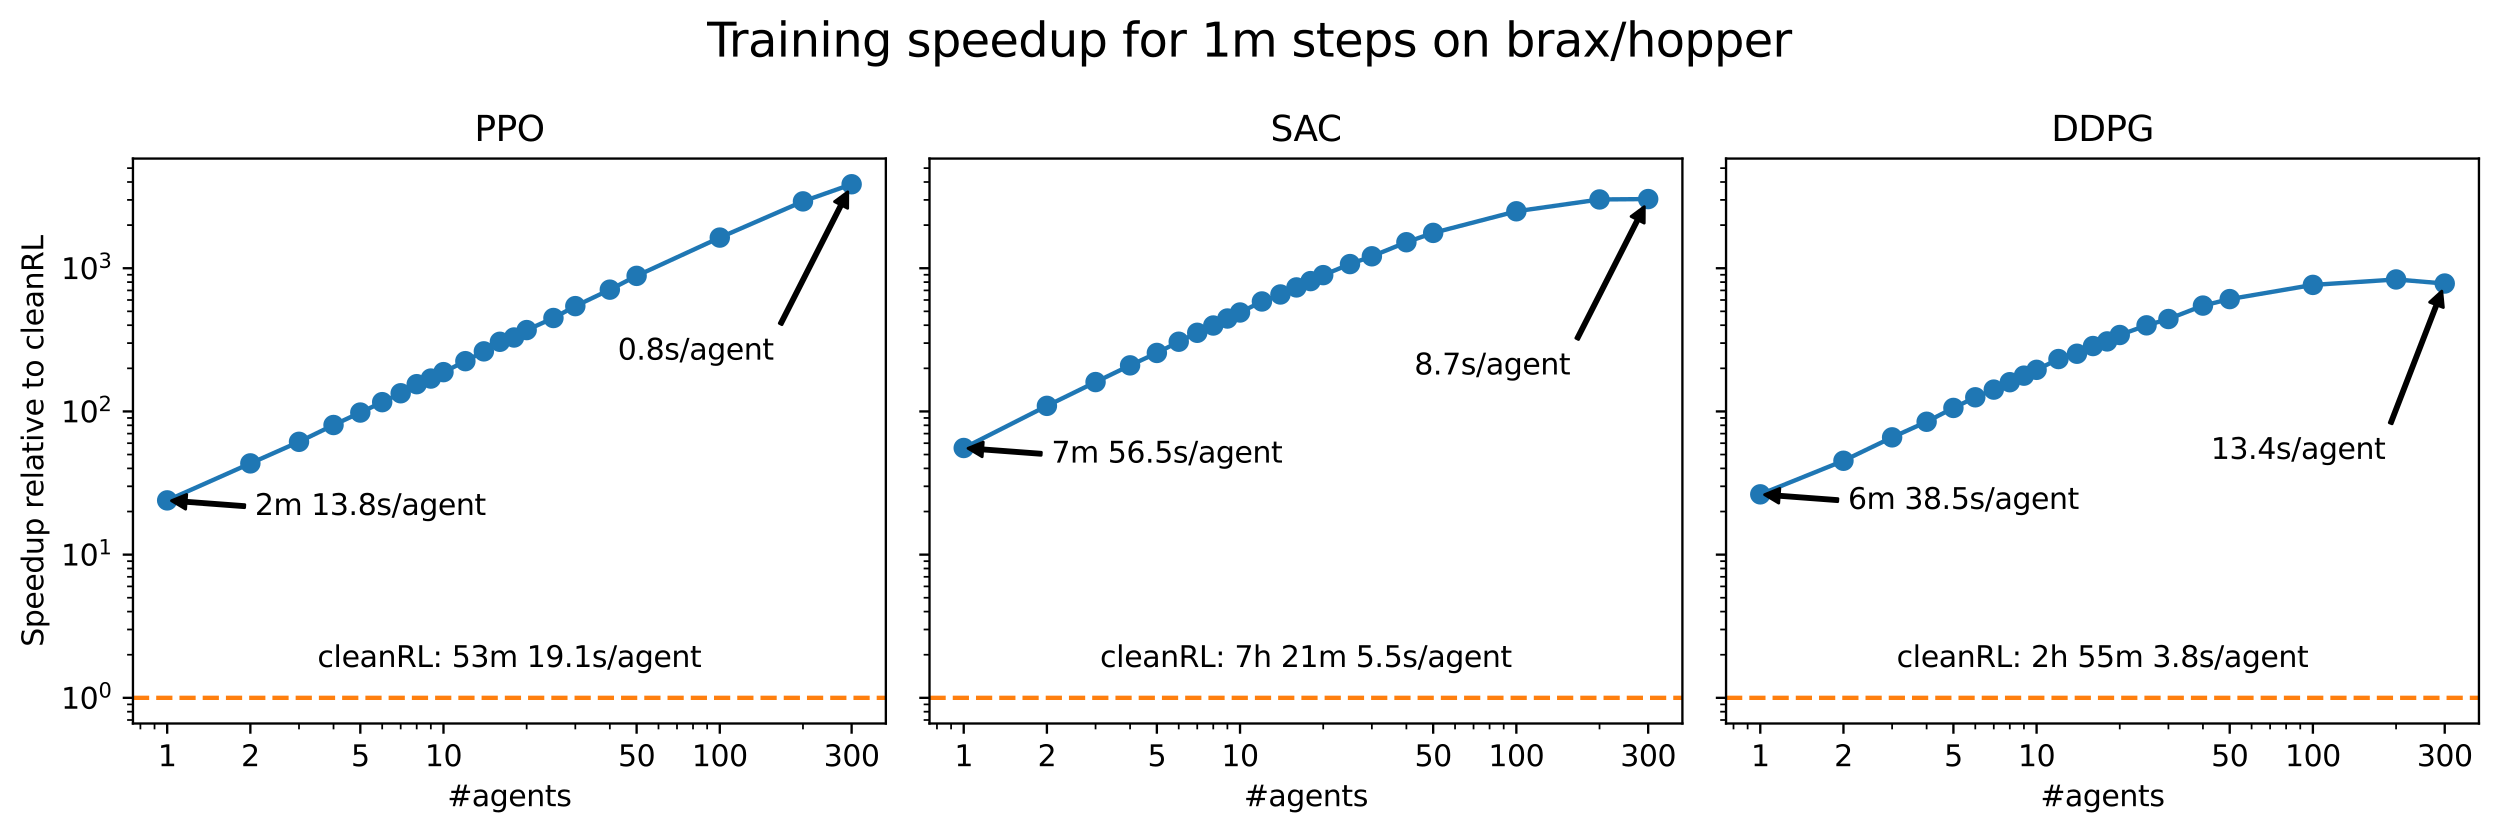 <?xml version="1.0" encoding="utf-8" standalone="no"?>
<!DOCTYPE svg PUBLIC "-//W3C//DTD SVG 1.1//EN"
  "http://www.w3.org/Graphics/SVG/1.1/DTD/svg11.dtd">
<svg height="285.036pt" version="1.1" viewBox="0 0 855.14 285.036" width="855.14pt" xmlns="http://www.w3.org/2000/svg" xmlns:xlink="http://www.w3.org/1999/xlink">
 <defs>
  <style type="text/css">*{stroke-linecap:butt;stroke-linejoin:round;}</style>
 </defs>
 <g id="figure_1">
  <g id="patch_1">
   <path d="M 0 285.036 
L 855.14 285.036 
L 855.14 0 
L 0 0 
z
" style="fill:#ffffff;"/>
  </g>
  <g id="axes_1">
   <g id="patch_2">
    <path d="M 45.478 247.48 
L 303.01 247.48 
L 303.01 54.24 
L 45.478 54.24 
z
" style="fill:#ffffff;"/>
   </g>
   <g id="matplotlib.axis_1">
    <g id="xtick_1">
     <g id="line2d_1">
      <defs>
       <path d="M 0 0 
L 0 3.5 
" id="m8e2c030b4d" style="stroke:#000000;stroke-width:0.8;"/>
      </defs>
      <g>
       <use style="stroke:#000000;stroke-width:0.8;" x="57.184" xlink:href="#m8e2c030b4d" y="247.48"/>
      </g>
     </g>
     <g id="text_1">
      <!-- 1 -->
      <g transform="translate(54.003 262.078)scale(0.1 -0.1)">
       <defs>
        <path d="M 794 531 
L 1825 531 
L 1825 4091 
L 703 3866 
L 703 4441 
L 1819 4666 
L 2450 4666 
L 2450 531 
L 3481 531 
L 3481 0 
L 794 0 
L 794 531 
z
" id="DejaVuSans-31" transform="scale(0.016)"/>
       </defs>
       <use xlink:href="#DejaVuSans-31"/>
      </g>
     </g>
    </g>
    <g id="xtick_2">
     <g id="line2d_2">
      <g>
       <use style="stroke:#000000;stroke-width:0.8;" x="85.635" xlink:href="#m8e2c030b4d" y="247.48"/>
      </g>
     </g>
     <g id="text_2">
      <!-- 2 -->
      <g transform="translate(82.454 262.078)scale(0.1 -0.1)">
       <defs>
        <path d="M 1228 531 
L 3431 531 
L 3431 0 
L 469 0 
L 469 531 
Q 828 903 1448 1529 
Q 2069 2156 2228 2338 
Q 2531 2678 2651 2914 
Q 2772 3150 2772 3378 
Q 2772 3750 2511 3984 
Q 2250 4219 1831 4219 
Q 1534 4219 1204 4116 
Q 875 4013 500 3803 
L 500 4441 
Q 881 4594 1212 4672 
Q 1544 4750 1819 4750 
Q 2544 4750 2975 4387 
Q 3406 4025 3406 3419 
Q 3406 3131 3298 2873 
Q 3191 2616 2906 2266 
Q 2828 2175 2409 1742 
Q 1991 1309 1228 531 
z
" id="DejaVuSans-32" transform="scale(0.016)"/>
       </defs>
       <use xlink:href="#DejaVuSans-32"/>
      </g>
     </g>
    </g>
    <g id="xtick_3">
     <g id="line2d_3">
      <g>
       <use style="stroke:#000000;stroke-width:0.8;" x="123.246" xlink:href="#m8e2c030b4d" y="247.48"/>
      </g>
     </g>
     <g id="text_3">
      <!-- 5 -->
      <g transform="translate(120.065 262.078)scale(0.1 -0.1)">
       <defs>
        <path d="M 691 4666 
L 3169 4666 
L 3169 4134 
L 1269 4134 
L 1269 2991 
Q 1406 3038 1543 3061 
Q 1681 3084 1819 3084 
Q 2600 3084 3056 2656 
Q 3513 2228 3513 1497 
Q 3513 744 3044 326 
Q 2575 -91 1722 -91 
Q 1428 -91 1123 -41 
Q 819 9 494 109 
L 494 744 
Q 775 591 1075 516 
Q 1375 441 1709 441 
Q 2250 441 2565 725 
Q 2881 1009 2881 1497 
Q 2881 1984 2565 2268 
Q 2250 2553 1709 2553 
Q 1456 2553 1204 2497 
Q 953 2441 691 2322 
L 691 4666 
z
" id="DejaVuSans-35" transform="scale(0.016)"/>
       </defs>
       <use xlink:href="#DejaVuSans-35"/>
      </g>
     </g>
    </g>
    <g id="xtick_4">
     <g id="line2d_4">
      <g>
       <use style="stroke:#000000;stroke-width:0.8;" x="151.697" xlink:href="#m8e2c030b4d" y="247.48"/>
      </g>
     </g>
     <g id="text_4">
      <!-- 10 -->
      <g transform="translate(145.334 262.078)scale(0.1 -0.1)">
       <defs>
        <path d="M 2034 4250 
Q 1547 4250 1301 3770 
Q 1056 3291 1056 2328 
Q 1056 1369 1301 889 
Q 1547 409 2034 409 
Q 2525 409 2770 889 
Q 3016 1369 3016 2328 
Q 3016 3291 2770 3770 
Q 2525 4250 2034 4250 
z
M 2034 4750 
Q 2819 4750 3233 4129 
Q 3647 3509 3647 2328 
Q 3647 1150 3233 529 
Q 2819 -91 2034 -91 
Q 1250 -91 836 529 
Q 422 1150 422 2328 
Q 422 3509 836 4129 
Q 1250 4750 2034 4750 
z
" id="DejaVuSans-30" transform="scale(0.016)"/>
       </defs>
       <use xlink:href="#DejaVuSans-31"/>
       <use x="63.623" xlink:href="#DejaVuSans-30"/>
      </g>
     </g>
    </g>
    <g id="xtick_5">
     <g id="line2d_5">
      <g>
       <use style="stroke:#000000;stroke-width:0.8;" x="217.759" xlink:href="#m8e2c030b4d" y="247.48"/>
      </g>
     </g>
     <g id="text_5">
      <!-- 50 -->
      <g transform="translate(211.396 262.078)scale(0.1 -0.1)">
       <use xlink:href="#DejaVuSans-35"/>
       <use x="63.623" xlink:href="#DejaVuSans-30"/>
      </g>
     </g>
    </g>
    <g id="xtick_6">
     <g id="line2d_6">
      <g>
       <use style="stroke:#000000;stroke-width:0.8;" x="246.21" xlink:href="#m8e2c030b4d" y="247.48"/>
      </g>
     </g>
     <g id="text_6">
      <!-- 100 -->
      <g transform="translate(236.666 262.078)scale(0.1 -0.1)">
       <use xlink:href="#DejaVuSans-31"/>
       <use x="63.623" xlink:href="#DejaVuSans-30"/>
       <use x="127.246" xlink:href="#DejaVuSans-30"/>
      </g>
     </g>
    </g>
    <g id="xtick_7">
     <g id="line2d_7">
      <g>
       <use style="stroke:#000000;stroke-width:0.8;" x="291.304" xlink:href="#m8e2c030b4d" y="247.48"/>
      </g>
     </g>
     <g id="text_7">
      <!-- 300 -->
      <g transform="translate(281.76 262.078)scale(0.1 -0.1)">
       <defs>
        <path d="M 2597 2516 
Q 3050 2419 3304 2112 
Q 3559 1806 3559 1356 
Q 3559 666 3084 287 
Q 2609 -91 1734 -91 
Q 1441 -91 1130 -33 
Q 819 25 488 141 
L 488 750 
Q 750 597 1062 519 
Q 1375 441 1716 441 
Q 2309 441 2620 675 
Q 2931 909 2931 1356 
Q 2931 1769 2642 2001 
Q 2353 2234 1838 2234 
L 1294 2234 
L 1294 2753 
L 1863 2753 
Q 2328 2753 2575 2939 
Q 2822 3125 2822 3475 
Q 2822 3834 2567 4026 
Q 2313 4219 1838 4219 
Q 1578 4219 1281 4162 
Q 984 4106 628 3988 
L 628 4550 
Q 988 4650 1302 4700 
Q 1616 4750 1894 4750 
Q 2613 4750 3031 4423 
Q 3450 4097 3450 3541 
Q 3450 3153 3228 2886 
Q 3006 2619 2597 2516 
z
" id="DejaVuSans-33" transform="scale(0.016)"/>
       </defs>
       <use xlink:href="#DejaVuSans-33"/>
       <use x="63.623" xlink:href="#DejaVuSans-30"/>
       <use x="127.246" xlink:href="#DejaVuSans-30"/>
      </g>
     </g>
    </g>
    <g id="xtick_8">
     <g id="line2d_8">
      <defs>
       <path d="M 0 0 
L 0 2 
" id="m438664ea3e" style="stroke:#000000;stroke-width:0.6;"/>
      </defs>
      <g>
       <use style="stroke:#000000;stroke-width:0.6;" x="48.025" xlink:href="#m438664ea3e" y="247.48"/>
      </g>
     </g>
    </g>
    <g id="xtick_9">
     <g id="line2d_9">
      <g>
       <use style="stroke:#000000;stroke-width:0.6;" x="52.859" xlink:href="#m438664ea3e" y="247.48"/>
      </g>
     </g>
    </g>
    <g id="xtick_10">
     <g id="line2d_10">
      <g>
       <use style="stroke:#000000;stroke-width:0.6;" x="102.278" xlink:href="#m438664ea3e" y="247.48"/>
      </g>
     </g>
    </g>
    <g id="xtick_11">
     <g id="line2d_11">
      <g>
       <use style="stroke:#000000;stroke-width:0.6;" x="114.087" xlink:href="#m438664ea3e" y="247.48"/>
      </g>
     </g>
    </g>
    <g id="xtick_12">
     <g id="line2d_12">
      <g>
       <use style="stroke:#000000;stroke-width:0.6;" x="130.729" xlink:href="#m438664ea3e" y="247.48"/>
      </g>
     </g>
    </g>
    <g id="xtick_13">
     <g id="line2d_13">
      <g>
       <use style="stroke:#000000;stroke-width:0.6;" x="137.057" xlink:href="#m438664ea3e" y="247.48"/>
      </g>
     </g>
    </g>
    <g id="xtick_14">
     <g id="line2d_14">
      <g>
       <use style="stroke:#000000;stroke-width:0.6;" x="142.538" xlink:href="#m438664ea3e" y="247.48"/>
      </g>
     </g>
    </g>
    <g id="xtick_15">
     <g id="line2d_15">
      <g>
       <use style="stroke:#000000;stroke-width:0.6;" x="147.372" xlink:href="#m438664ea3e" y="247.48"/>
      </g>
     </g>
    </g>
    <g id="xtick_16">
     <g id="line2d_16">
      <g>
       <use style="stroke:#000000;stroke-width:0.6;" x="180.148" xlink:href="#m438664ea3e" y="247.48"/>
      </g>
     </g>
    </g>
    <g id="xtick_17">
     <g id="line2d_17">
      <g>
       <use style="stroke:#000000;stroke-width:0.6;" x="196.791" xlink:href="#m438664ea3e" y="247.48"/>
      </g>
     </g>
    </g>
    <g id="xtick_18">
     <g id="line2d_18">
      <g>
       <use style="stroke:#000000;stroke-width:0.6;" x="208.599" xlink:href="#m438664ea3e" y="247.48"/>
      </g>
     </g>
    </g>
    <g id="xtick_19">
     <g id="line2d_19">
      <g>
       <use style="stroke:#000000;stroke-width:0.6;" x="225.242" xlink:href="#m438664ea3e" y="247.48"/>
      </g>
     </g>
    </g>
    <g id="xtick_20">
     <g id="line2d_20">
      <g>
       <use style="stroke:#000000;stroke-width:0.6;" x="231.57" xlink:href="#m438664ea3e" y="247.48"/>
      </g>
     </g>
    </g>
    <g id="xtick_21">
     <g id="line2d_21">
      <g>
       <use style="stroke:#000000;stroke-width:0.6;" x="237.051" xlink:href="#m438664ea3e" y="247.48"/>
      </g>
     </g>
    </g>
    <g id="xtick_22">
     <g id="line2d_22">
      <g>
       <use style="stroke:#000000;stroke-width:0.6;" x="241.885" xlink:href="#m438664ea3e" y="247.48"/>
      </g>
     </g>
    </g>
    <g id="xtick_23">
     <g id="line2d_23">
      <g>
       <use style="stroke:#000000;stroke-width:0.6;" x="274.661" xlink:href="#m438664ea3e" y="247.48"/>
      </g>
     </g>
    </g>
    <g id="text_8">
     <!-- #agents -->
     <g transform="translate(153.006 275.757)scale(0.1 -0.1)">
      <defs>
       <path d="M 3272 2816 
L 2363 2816 
L 2100 1772 
L 3016 1772 
L 3272 2816 
z
M 2803 4594 
L 2478 3297 
L 3391 3297 
L 3719 4594 
L 4219 4594 
L 3897 3297 
L 4872 3297 
L 4872 2816 
L 3775 2816 
L 3519 1772 
L 4513 1772 
L 4513 1294 
L 3397 1294 
L 3072 0 
L 2572 0 
L 2894 1294 
L 1978 1294 
L 1656 0 
L 1153 0 
L 1478 1294 
L 494 1294 
L 494 1772 
L 1594 1772 
L 1856 2816 
L 850 2816 
L 850 3297 
L 1978 3297 
L 2297 4594 
L 2803 4594 
z
" id="DejaVuSans-23" transform="scale(0.016)"/>
       <path d="M 2194 1759 
Q 1497 1759 1228 1600 
Q 959 1441 959 1056 
Q 959 750 1161 570 
Q 1363 391 1709 391 
Q 2188 391 2477 730 
Q 2766 1069 2766 1631 
L 2766 1759 
L 2194 1759 
z
M 3341 1997 
L 3341 0 
L 2766 0 
L 2766 531 
Q 2569 213 2275 61 
Q 1981 -91 1556 -91 
Q 1019 -91 701 211 
Q 384 513 384 1019 
Q 384 1609 779 1909 
Q 1175 2209 1959 2209 
L 2766 2209 
L 2766 2266 
Q 2766 2663 2505 2880 
Q 2244 3097 1772 3097 
Q 1472 3097 1187 3025 
Q 903 2953 641 2809 
L 641 3341 
Q 956 3463 1253 3523 
Q 1550 3584 1831 3584 
Q 2591 3584 2966 3190 
Q 3341 2797 3341 1997 
z
" id="DejaVuSans-61" transform="scale(0.016)"/>
       <path d="M 2906 1791 
Q 2906 2416 2648 2759 
Q 2391 3103 1925 3103 
Q 1463 3103 1205 2759 
Q 947 2416 947 1791 
Q 947 1169 1205 825 
Q 1463 481 1925 481 
Q 2391 481 2648 825 
Q 2906 1169 2906 1791 
z
M 3481 434 
Q 3481 -459 3084 -895 
Q 2688 -1331 1869 -1331 
Q 1566 -1331 1297 -1286 
Q 1028 -1241 775 -1147 
L 775 -588 
Q 1028 -725 1275 -790 
Q 1522 -856 1778 -856 
Q 2344 -856 2625 -561 
Q 2906 -266 2906 331 
L 2906 616 
Q 2728 306 2450 153 
Q 2172 0 1784 0 
Q 1141 0 747 490 
Q 353 981 353 1791 
Q 353 2603 747 3093 
Q 1141 3584 1784 3584 
Q 2172 3584 2450 3431 
Q 2728 3278 2906 2969 
L 2906 3500 
L 3481 3500 
L 3481 434 
z
" id="DejaVuSans-67" transform="scale(0.016)"/>
       <path d="M 3597 1894 
L 3597 1613 
L 953 1613 
Q 991 1019 1311 708 
Q 1631 397 2203 397 
Q 2534 397 2845 478 
Q 3156 559 3463 722 
L 3463 178 
Q 3153 47 2828 -22 
Q 2503 -91 2169 -91 
Q 1331 -91 842 396 
Q 353 884 353 1716 
Q 353 2575 817 3079 
Q 1281 3584 2069 3584 
Q 2775 3584 3186 3129 
Q 3597 2675 3597 1894 
z
M 3022 2063 
Q 3016 2534 2758 2815 
Q 2500 3097 2075 3097 
Q 1594 3097 1305 2825 
Q 1016 2553 972 2059 
L 3022 2063 
z
" id="DejaVuSans-65" transform="scale(0.016)"/>
       <path d="M 3513 2113 
L 3513 0 
L 2938 0 
L 2938 2094 
Q 2938 2591 2744 2837 
Q 2550 3084 2163 3084 
Q 1697 3084 1428 2787 
Q 1159 2491 1159 1978 
L 1159 0 
L 581 0 
L 581 3500 
L 1159 3500 
L 1159 2956 
Q 1366 3272 1645 3428 
Q 1925 3584 2291 3584 
Q 2894 3584 3203 3211 
Q 3513 2838 3513 2113 
z
" id="DejaVuSans-6e" transform="scale(0.016)"/>
       <path d="M 1172 4494 
L 1172 3500 
L 2356 3500 
L 2356 3053 
L 1172 3053 
L 1172 1153 
Q 1172 725 1289 603 
Q 1406 481 1766 481 
L 2356 481 
L 2356 0 
L 1766 0 
Q 1100 0 847 248 
Q 594 497 594 1153 
L 594 3053 
L 172 3053 
L 172 3500 
L 594 3500 
L 594 4494 
L 1172 4494 
z
" id="DejaVuSans-74" transform="scale(0.016)"/>
       <path d="M 2834 3397 
L 2834 2853 
Q 2591 2978 2328 3040 
Q 2066 3103 1784 3103 
Q 1356 3103 1142 2972 
Q 928 2841 928 2578 
Q 928 2378 1081 2264 
Q 1234 2150 1697 2047 
L 1894 2003 
Q 2506 1872 2764 1633 
Q 3022 1394 3022 966 
Q 3022 478 2636 193 
Q 2250 -91 1575 -91 
Q 1294 -91 989 -36 
Q 684 19 347 128 
L 347 722 
Q 666 556 975 473 
Q 1284 391 1588 391 
Q 1994 391 2212 530 
Q 2431 669 2431 922 
Q 2431 1156 2273 1281 
Q 2116 1406 1581 1522 
L 1381 1569 
Q 847 1681 609 1914 
Q 372 2147 372 2553 
Q 372 3047 722 3315 
Q 1072 3584 1716 3584 
Q 2034 3584 2315 3537 
Q 2597 3491 2834 3397 
z
" id="DejaVuSans-73" transform="scale(0.016)"/>
      </defs>
      <use xlink:href="#DejaVuSans-23"/>
      <use x="83.789" xlink:href="#DejaVuSans-61"/>
      <use x="145.068" xlink:href="#DejaVuSans-67"/>
      <use x="208.545" xlink:href="#DejaVuSans-65"/>
      <use x="270.068" xlink:href="#DejaVuSans-6e"/>
      <use x="333.447" xlink:href="#DejaVuSans-74"/>
      <use x="372.656" xlink:href="#DejaVuSans-73"/>
     </g>
    </g>
   </g>
   <g id="matplotlib.axis_2">
    <g id="ytick_1">
     <g id="line2d_24">
      <defs>
       <path d="M 0 0 
L -3.5 0 
" id="m8cc82b3e21" style="stroke:#000000;stroke-width:0.8;"/>
      </defs>
      <g>
       <use style="stroke:#000000;stroke-width:0.8;" x="45.478" xlink:href="#m8cc82b3e21" y="238.696"/>
      </g>
     </g>
     <g id="text_9">
      <!-- $\mathdefault{10^{0}}$ -->
      <g transform="translate(20.878 242.496)scale(0.1 -0.1)">
       <use transform="translate(0 0.766)" xlink:href="#DejaVuSans-31"/>
       <use transform="translate(63.623 0.766)" xlink:href="#DejaVuSans-30"/>
       <use transform="translate(128.203 39.047)scale(0.7)" xlink:href="#DejaVuSans-30"/>
      </g>
     </g>
    </g>
    <g id="ytick_2">
     <g id="line2d_25">
      <g>
       <use style="stroke:#000000;stroke-width:0.8;" x="45.478" xlink:href="#m8cc82b3e21" y="189.713"/>
      </g>
     </g>
     <g id="text_10">
      <!-- $\mathdefault{10^{1}}$ -->
      <g transform="translate(20.878 193.512)scale(0.1 -0.1)">
       <use transform="translate(0 0.684)" xlink:href="#DejaVuSans-31"/>
       <use transform="translate(63.623 0.684)" xlink:href="#DejaVuSans-30"/>
       <use transform="translate(128.203 38.966)scale(0.7)" xlink:href="#DejaVuSans-31"/>
      </g>
     </g>
    </g>
    <g id="ytick_3">
     <g id="line2d_26">
      <g>
       <use style="stroke:#000000;stroke-width:0.8;" x="45.478" xlink:href="#m8cc82b3e21" y="140.729"/>
      </g>
     </g>
     <g id="text_11">
      <!-- $\mathdefault{10^{2}}$ -->
      <g transform="translate(20.878 144.528)scale(0.1 -0.1)">
       <use transform="translate(0 0.766)" xlink:href="#DejaVuSans-31"/>
       <use transform="translate(63.623 0.766)" xlink:href="#DejaVuSans-30"/>
       <use transform="translate(128.203 39.047)scale(0.7)" xlink:href="#DejaVuSans-32"/>
      </g>
     </g>
    </g>
    <g id="ytick_4">
     <g id="line2d_27">
      <g>
       <use style="stroke:#000000;stroke-width:0.8;" x="45.478" xlink:href="#m8cc82b3e21" y="91.745"/>
      </g>
     </g>
     <g id="text_12">
      <!-- $\mathdefault{10^{3}}$ -->
      <g transform="translate(20.878 95.544)scale(0.1 -0.1)">
       <use transform="translate(0 0.766)" xlink:href="#DejaVuSans-31"/>
       <use transform="translate(63.623 0.766)" xlink:href="#DejaVuSans-30"/>
       <use transform="translate(128.203 39.047)scale(0.7)" xlink:href="#DejaVuSans-33"/>
      </g>
     </g>
    </g>
    <g id="ytick_5">
     <g id="line2d_28">
      <defs>
       <path d="M 0 0 
L -2 0 
" id="m2ecf0e7671" style="stroke:#000000;stroke-width:0.6;"/>
      </defs>
      <g>
       <use style="stroke:#000000;stroke-width:0.6;" x="45.478" xlink:href="#m2ecf0e7671" y="246.284"/>
      </g>
     </g>
    </g>
    <g id="ytick_6">
     <g id="line2d_29">
      <g>
       <use style="stroke:#000000;stroke-width:0.6;" x="45.478" xlink:href="#m2ecf0e7671" y="243.443"/>
      </g>
     </g>
    </g>
    <g id="ytick_7">
     <g id="line2d_30">
      <g>
       <use style="stroke:#000000;stroke-width:0.6;" x="45.478" xlink:href="#m2ecf0e7671" y="240.938"/>
      </g>
     </g>
    </g>
    <g id="ytick_8">
     <g id="line2d_31">
      <g>
       <use style="stroke:#000000;stroke-width:0.6;" x="45.478" xlink:href="#m2ecf0e7671" y="223.951"/>
      </g>
     </g>
    </g>
    <g id="ytick_9">
     <g id="line2d_32">
      <g>
       <use style="stroke:#000000;stroke-width:0.6;" x="45.478" xlink:href="#m2ecf0e7671" y="215.325"/>
      </g>
     </g>
    </g>
    <g id="ytick_10">
     <g id="line2d_33">
      <g>
       <use style="stroke:#000000;stroke-width:0.6;" x="45.478" xlink:href="#m2ecf0e7671" y="209.205"/>
      </g>
     </g>
    </g>
    <g id="ytick_11">
     <g id="line2d_34">
      <g>
       <use style="stroke:#000000;stroke-width:0.6;" x="45.478" xlink:href="#m2ecf0e7671" y="204.458"/>
      </g>
     </g>
    </g>
    <g id="ytick_12">
     <g id="line2d_35">
      <g>
       <use style="stroke:#000000;stroke-width:0.6;" x="45.478" xlink:href="#m2ecf0e7671" y="200.58"/>
      </g>
     </g>
    </g>
    <g id="ytick_13">
     <g id="line2d_36">
      <g>
       <use style="stroke:#000000;stroke-width:0.6;" x="45.478" xlink:href="#m2ecf0e7671" y="197.3"/>
      </g>
     </g>
    </g>
    <g id="ytick_14">
     <g id="line2d_37">
      <g>
       <use style="stroke:#000000;stroke-width:0.6;" x="45.478" xlink:href="#m2ecf0e7671" y="194.46"/>
      </g>
     </g>
    </g>
    <g id="ytick_15">
     <g id="line2d_38">
      <g>
       <use style="stroke:#000000;stroke-width:0.6;" x="45.478" xlink:href="#m2ecf0e7671" y="191.954"/>
      </g>
     </g>
    </g>
    <g id="ytick_16">
     <g id="line2d_39">
      <g>
       <use style="stroke:#000000;stroke-width:0.6;" x="45.478" xlink:href="#m2ecf0e7671" y="174.967"/>
      </g>
     </g>
    </g>
    <g id="ytick_17">
     <g id="line2d_40">
      <g>
       <use style="stroke:#000000;stroke-width:0.6;" x="45.478" xlink:href="#m2ecf0e7671" y="166.341"/>
      </g>
     </g>
    </g>
    <g id="ytick_18">
     <g id="line2d_41">
      <g>
       <use style="stroke:#000000;stroke-width:0.6;" x="45.478" xlink:href="#m2ecf0e7671" y="160.221"/>
      </g>
     </g>
    </g>
    <g id="ytick_19">
     <g id="line2d_42">
      <g>
       <use style="stroke:#000000;stroke-width:0.6;" x="45.478" xlink:href="#m2ecf0e7671" y="155.474"/>
      </g>
     </g>
    </g>
    <g id="ytick_20">
     <g id="line2d_43">
      <g>
       <use style="stroke:#000000;stroke-width:0.6;" x="45.478" xlink:href="#m2ecf0e7671" y="151.596"/>
      </g>
     </g>
    </g>
    <g id="ytick_21">
     <g id="line2d_44">
      <g>
       <use style="stroke:#000000;stroke-width:0.6;" x="45.478" xlink:href="#m2ecf0e7671" y="148.317"/>
      </g>
     </g>
    </g>
    <g id="ytick_22">
     <g id="line2d_45">
      <g>
       <use style="stroke:#000000;stroke-width:0.6;" x="45.478" xlink:href="#m2ecf0e7671" y="145.476"/>
      </g>
     </g>
    </g>
    <g id="ytick_23">
     <g id="line2d_46">
      <g>
       <use style="stroke:#000000;stroke-width:0.6;" x="45.478" xlink:href="#m2ecf0e7671" y="142.97"/>
      </g>
     </g>
    </g>
    <g id="ytick_24">
     <g id="line2d_47">
      <g>
       <use style="stroke:#000000;stroke-width:0.6;" x="45.478" xlink:href="#m2ecf0e7671" y="125.983"/>
      </g>
     </g>
    </g>
    <g id="ytick_25">
     <g id="line2d_48">
      <g>
       <use style="stroke:#000000;stroke-width:0.6;" x="45.478" xlink:href="#m2ecf0e7671" y="117.358"/>
      </g>
     </g>
    </g>
    <g id="ytick_26">
     <g id="line2d_49">
      <g>
       <use style="stroke:#000000;stroke-width:0.6;" x="45.478" xlink:href="#m2ecf0e7671" y="111.238"/>
      </g>
     </g>
    </g>
    <g id="ytick_27">
     <g id="line2d_50">
      <g>
       <use style="stroke:#000000;stroke-width:0.6;" x="45.478" xlink:href="#m2ecf0e7671" y="106.491"/>
      </g>
     </g>
    </g>
    <g id="ytick_28">
     <g id="line2d_51">
      <g>
       <use style="stroke:#000000;stroke-width:0.6;" x="45.478" xlink:href="#m2ecf0e7671" y="102.612"/>
      </g>
     </g>
    </g>
    <g id="ytick_29">
     <g id="line2d_52">
      <g>
       <use style="stroke:#000000;stroke-width:0.6;" x="45.478" xlink:href="#m2ecf0e7671" y="99.333"/>
      </g>
     </g>
    </g>
    <g id="ytick_30">
     <g id="line2d_53">
      <g>
       <use style="stroke:#000000;stroke-width:0.6;" x="45.478" xlink:href="#m2ecf0e7671" y="96.492"/>
      </g>
     </g>
    </g>
    <g id="ytick_31">
     <g id="line2d_54">
      <g>
       <use style="stroke:#000000;stroke-width:0.6;" x="45.478" xlink:href="#m2ecf0e7671" y="93.987"/>
      </g>
     </g>
    </g>
    <g id="ytick_32">
     <g id="line2d_55">
      <g>
       <use style="stroke:#000000;stroke-width:0.6;" x="45.478" xlink:href="#m2ecf0e7671" y="77"/>
      </g>
     </g>
    </g>
    <g id="ytick_33">
     <g id="line2d_56">
      <g>
       <use style="stroke:#000000;stroke-width:0.6;" x="45.478" xlink:href="#m2ecf0e7671" y="68.374"/>
      </g>
     </g>
    </g>
    <g id="ytick_34">
     <g id="line2d_57">
      <g>
       <use style="stroke:#000000;stroke-width:0.6;" x="45.478" xlink:href="#m2ecf0e7671" y="62.254"/>
      </g>
     </g>
    </g>
    <g id="ytick_35">
     <g id="line2d_58">
      <g>
       <use style="stroke:#000000;stroke-width:0.6;" x="45.478" xlink:href="#m2ecf0e7671" y="57.507"/>
      </g>
     </g>
    </g>
    <g id="text_13">
     <!-- Speedup relative to cleanRL -->
     <g transform="translate(14.798 221.231)rotate(-90)scale(0.1 -0.1)">
      <defs>
       <path d="M 3425 4513 
L 3425 3897 
Q 3066 4069 2747 4153 
Q 2428 4238 2131 4238 
Q 1616 4238 1336 4038 
Q 1056 3838 1056 3469 
Q 1056 3159 1242 3001 
Q 1428 2844 1947 2747 
L 2328 2669 
Q 3034 2534 3370 2195 
Q 3706 1856 3706 1288 
Q 3706 609 3251 259 
Q 2797 -91 1919 -91 
Q 1588 -91 1214 -16 
Q 841 59 441 206 
L 441 856 
Q 825 641 1194 531 
Q 1563 422 1919 422 
Q 2459 422 2753 634 
Q 3047 847 3047 1241 
Q 3047 1584 2836 1778 
Q 2625 1972 2144 2069 
L 1759 2144 
Q 1053 2284 737 2584 
Q 422 2884 422 3419 
Q 422 4038 858 4394 
Q 1294 4750 2059 4750 
Q 2388 4750 2728 4690 
Q 3069 4631 3425 4513 
z
" id="DejaVuSans-53" transform="scale(0.016)"/>
       <path d="M 1159 525 
L 1159 -1331 
L 581 -1331 
L 581 3500 
L 1159 3500 
L 1159 2969 
Q 1341 3281 1617 3432 
Q 1894 3584 2278 3584 
Q 2916 3584 3314 3078 
Q 3713 2572 3713 1747 
Q 3713 922 3314 415 
Q 2916 -91 2278 -91 
Q 1894 -91 1617 61 
Q 1341 213 1159 525 
z
M 3116 1747 
Q 3116 2381 2855 2742 
Q 2594 3103 2138 3103 
Q 1681 3103 1420 2742 
Q 1159 2381 1159 1747 
Q 1159 1113 1420 752 
Q 1681 391 2138 391 
Q 2594 391 2855 752 
Q 3116 1113 3116 1747 
z
" id="DejaVuSans-70" transform="scale(0.016)"/>
       <path d="M 2906 2969 
L 2906 4863 
L 3481 4863 
L 3481 0 
L 2906 0 
L 2906 525 
Q 2725 213 2448 61 
Q 2172 -91 1784 -91 
Q 1150 -91 751 415 
Q 353 922 353 1747 
Q 353 2572 751 3078 
Q 1150 3584 1784 3584 
Q 2172 3584 2448 3432 
Q 2725 3281 2906 2969 
z
M 947 1747 
Q 947 1113 1208 752 
Q 1469 391 1925 391 
Q 2381 391 2643 752 
Q 2906 1113 2906 1747 
Q 2906 2381 2643 2742 
Q 2381 3103 1925 3103 
Q 1469 3103 1208 2742 
Q 947 2381 947 1747 
z
" id="DejaVuSans-64" transform="scale(0.016)"/>
       <path d="M 544 1381 
L 544 3500 
L 1119 3500 
L 1119 1403 
Q 1119 906 1312 657 
Q 1506 409 1894 409 
Q 2359 409 2629 706 
Q 2900 1003 2900 1516 
L 2900 3500 
L 3475 3500 
L 3475 0 
L 2900 0 
L 2900 538 
Q 2691 219 2414 64 
Q 2138 -91 1772 -91 
Q 1169 -91 856 284 
Q 544 659 544 1381 
z
M 1991 3584 
L 1991 3584 
z
" id="DejaVuSans-75" transform="scale(0.016)"/>
       <path id="DejaVuSans-20" transform="scale(0.016)"/>
       <path d="M 2631 2963 
Q 2534 3019 2420 3045 
Q 2306 3072 2169 3072 
Q 1681 3072 1420 2755 
Q 1159 2438 1159 1844 
L 1159 0 
L 581 0 
L 581 3500 
L 1159 3500 
L 1159 2956 
Q 1341 3275 1631 3429 
Q 1922 3584 2338 3584 
Q 2397 3584 2469 3576 
Q 2541 3569 2628 3553 
L 2631 2963 
z
" id="DejaVuSans-72" transform="scale(0.016)"/>
       <path d="M 603 4863 
L 1178 4863 
L 1178 0 
L 603 0 
L 603 4863 
z
" id="DejaVuSans-6c" transform="scale(0.016)"/>
       <path d="M 603 3500 
L 1178 3500 
L 1178 0 
L 603 0 
L 603 3500 
z
M 603 4863 
L 1178 4863 
L 1178 4134 
L 603 4134 
L 603 4863 
z
" id="DejaVuSans-69" transform="scale(0.016)"/>
       <path d="M 191 3500 
L 800 3500 
L 1894 563 
L 2988 3500 
L 3597 3500 
L 2284 0 
L 1503 0 
L 191 3500 
z
" id="DejaVuSans-76" transform="scale(0.016)"/>
       <path d="M 1959 3097 
Q 1497 3097 1228 2736 
Q 959 2375 959 1747 
Q 959 1119 1226 758 
Q 1494 397 1959 397 
Q 2419 397 2687 759 
Q 2956 1122 2956 1747 
Q 2956 2369 2687 2733 
Q 2419 3097 1959 3097 
z
M 1959 3584 
Q 2709 3584 3137 3096 
Q 3566 2609 3566 1747 
Q 3566 888 3137 398 
Q 2709 -91 1959 -91 
Q 1206 -91 779 398 
Q 353 888 353 1747 
Q 353 2609 779 3096 
Q 1206 3584 1959 3584 
z
" id="DejaVuSans-6f" transform="scale(0.016)"/>
       <path d="M 3122 3366 
L 3122 2828 
Q 2878 2963 2633 3030 
Q 2388 3097 2138 3097 
Q 1578 3097 1268 2742 
Q 959 2388 959 1747 
Q 959 1106 1268 751 
Q 1578 397 2138 397 
Q 2388 397 2633 464 
Q 2878 531 3122 666 
L 3122 134 
Q 2881 22 2623 -34 
Q 2366 -91 2075 -91 
Q 1284 -91 818 406 
Q 353 903 353 1747 
Q 353 2603 823 3093 
Q 1294 3584 2113 3584 
Q 2378 3584 2631 3529 
Q 2884 3475 3122 3366 
z
" id="DejaVuSans-63" transform="scale(0.016)"/>
       <path d="M 2841 2188 
Q 3044 2119 3236 1894 
Q 3428 1669 3622 1275 
L 4263 0 
L 3584 0 
L 2988 1197 
Q 2756 1666 2539 1819 
Q 2322 1972 1947 1972 
L 1259 1972 
L 1259 0 
L 628 0 
L 628 4666 
L 2053 4666 
Q 2853 4666 3247 4331 
Q 3641 3997 3641 3322 
Q 3641 2881 3436 2590 
Q 3231 2300 2841 2188 
z
M 1259 4147 
L 1259 2491 
L 2053 2491 
Q 2509 2491 2742 2702 
Q 2975 2913 2975 3322 
Q 2975 3731 2742 3939 
Q 2509 4147 2053 4147 
L 1259 4147 
z
" id="DejaVuSans-52" transform="scale(0.016)"/>
       <path d="M 628 4666 
L 1259 4666 
L 1259 531 
L 3531 531 
L 3531 0 
L 628 0 
L 628 4666 
z
" id="DejaVuSans-4c" transform="scale(0.016)"/>
      </defs>
      <use xlink:href="#DejaVuSans-53"/>
      <use x="63.477" xlink:href="#DejaVuSans-70"/>
      <use x="126.953" xlink:href="#DejaVuSans-65"/>
      <use x="188.477" xlink:href="#DejaVuSans-65"/>
      <use x="250" xlink:href="#DejaVuSans-64"/>
      <use x="313.477" xlink:href="#DejaVuSans-75"/>
      <use x="376.855" xlink:href="#DejaVuSans-70"/>
      <use x="440.332" xlink:href="#DejaVuSans-20"/>
      <use x="472.119" xlink:href="#DejaVuSans-72"/>
      <use x="510.982" xlink:href="#DejaVuSans-65"/>
      <use x="572.506" xlink:href="#DejaVuSans-6c"/>
      <use x="600.289" xlink:href="#DejaVuSans-61"/>
      <use x="661.568" xlink:href="#DejaVuSans-74"/>
      <use x="700.777" xlink:href="#DejaVuSans-69"/>
      <use x="728.561" xlink:href="#DejaVuSans-76"/>
      <use x="787.74" xlink:href="#DejaVuSans-65"/>
      <use x="849.264" xlink:href="#DejaVuSans-20"/>
      <use x="881.051" xlink:href="#DejaVuSans-74"/>
      <use x="920.26" xlink:href="#DejaVuSans-6f"/>
      <use x="981.441" xlink:href="#DejaVuSans-20"/>
      <use x="1013.229" xlink:href="#DejaVuSans-63"/>
      <use x="1068.209" xlink:href="#DejaVuSans-6c"/>
      <use x="1095.992" xlink:href="#DejaVuSans-65"/>
      <use x="1157.516" xlink:href="#DejaVuSans-61"/>
      <use x="1218.795" xlink:href="#DejaVuSans-6e"/>
      <use x="1282.174" xlink:href="#DejaVuSans-52"/>
      <use x="1351.656" xlink:href="#DejaVuSans-4c"/>
     </g>
    </g>
   </g>
   <g id="line2d_59">
    <path clip-path="url(#p810d20319a)" d="M 57.184 171.161 
L 85.635 158.505 
L 102.278 151.127 
L 114.087 145.379 
L 123.246 141.115 
L 130.729 137.56 
L 137.057 134.515 
L 142.538 131.412 
L 147.372 129.488 
L 151.697 127.292 
L 159.181 123.541 
L 165.508 120.186 
L 170.989 116.911 
L 175.824 115.443 
L 180.148 112.905 
L 189.307 108.775 
L 196.791 104.712 
L 208.599 99.077 
L 217.759 94.361 
L 246.21 81.27 
L 274.661 68.885 
L 291.304 63.024 
" style="fill:none;stroke:#1f77b4;stroke-linecap:square;stroke-width:1.5;"/>
    <defs>
     <path d="M 0 3 
C 0.796 3 1.559 2.684 2.121 2.121 
C 2.684 1.559 3 0.796 3 0 
C 3 -0.796 2.684 -1.559 2.121 -2.121 
C 1.559 -2.684 0.796 -3 0 -3 
C -0.796 -3 -1.559 -2.684 -2.121 -2.121 
C -2.684 -1.559 -3 -0.796 -3 0 
C -3 0.796 -2.684 1.559 -2.121 2.121 
C -1.559 2.684 -0.796 3 0 3 
z
" id="m21520bafa3" style="stroke:#1f77b4;"/>
    </defs>
    <g clip-path="url(#p810d20319a)">
     <use style="fill:#1f77b4;stroke:#1f77b4;" x="57.184" xlink:href="#m21520bafa3" y="171.161"/>
     <use style="fill:#1f77b4;stroke:#1f77b4;" x="85.635" xlink:href="#m21520bafa3" y="158.505"/>
     <use style="fill:#1f77b4;stroke:#1f77b4;" x="102.278" xlink:href="#m21520bafa3" y="151.127"/>
     <use style="fill:#1f77b4;stroke:#1f77b4;" x="114.087" xlink:href="#m21520bafa3" y="145.379"/>
     <use style="fill:#1f77b4;stroke:#1f77b4;" x="123.246" xlink:href="#m21520bafa3" y="141.115"/>
     <use style="fill:#1f77b4;stroke:#1f77b4;" x="130.729" xlink:href="#m21520bafa3" y="137.56"/>
     <use style="fill:#1f77b4;stroke:#1f77b4;" x="137.057" xlink:href="#m21520bafa3" y="134.515"/>
     <use style="fill:#1f77b4;stroke:#1f77b4;" x="142.538" xlink:href="#m21520bafa3" y="131.412"/>
     <use style="fill:#1f77b4;stroke:#1f77b4;" x="147.372" xlink:href="#m21520bafa3" y="129.488"/>
     <use style="fill:#1f77b4;stroke:#1f77b4;" x="151.697" xlink:href="#m21520bafa3" y="127.292"/>
     <use style="fill:#1f77b4;stroke:#1f77b4;" x="159.181" xlink:href="#m21520bafa3" y="123.541"/>
     <use style="fill:#1f77b4;stroke:#1f77b4;" x="165.508" xlink:href="#m21520bafa3" y="120.186"/>
     <use style="fill:#1f77b4;stroke:#1f77b4;" x="170.989" xlink:href="#m21520bafa3" y="116.911"/>
     <use style="fill:#1f77b4;stroke:#1f77b4;" x="175.824" xlink:href="#m21520bafa3" y="115.443"/>
     <use style="fill:#1f77b4;stroke:#1f77b4;" x="180.148" xlink:href="#m21520bafa3" y="112.905"/>
     <use style="fill:#1f77b4;stroke:#1f77b4;" x="189.307" xlink:href="#m21520bafa3" y="108.775"/>
     <use style="fill:#1f77b4;stroke:#1f77b4;" x="196.791" xlink:href="#m21520bafa3" y="104.712"/>
     <use style="fill:#1f77b4;stroke:#1f77b4;" x="208.599" xlink:href="#m21520bafa3" y="99.077"/>
     <use style="fill:#1f77b4;stroke:#1f77b4;" x="217.759" xlink:href="#m21520bafa3" y="94.361"/>
     <use style="fill:#1f77b4;stroke:#1f77b4;" x="246.21" xlink:href="#m21520bafa3" y="81.27"/>
     <use style="fill:#1f77b4;stroke:#1f77b4;" x="274.661" xlink:href="#m21520bafa3" y="68.885"/>
     <use style="fill:#1f77b4;stroke:#1f77b4;" x="291.304" xlink:href="#m21520bafa3" y="63.024"/>
    </g>
   </g>
   <g id="line2d_60">
    <path clip-path="url(#p810d20319a)" d="M 45.478 238.696 
L 303.01 238.696 
" style="fill:none;stroke:#ff7f0e;stroke-dasharray:5.55,2.4;stroke-dashoffset:0;stroke-width:1.5;"/>
   </g>
   <g id="patch_3">
    <path d="M 45.478 247.48 
L 45.478 54.24 
" style="fill:none;stroke:#000000;stroke-linecap:square;stroke-linejoin:miter;stroke-width:0.8;"/>
   </g>
   <g id="patch_4">
    <path d="M 303.01 247.48 
L 303.01 54.24 
" style="fill:none;stroke:#000000;stroke-linecap:square;stroke-linejoin:miter;stroke-width:0.8;"/>
   </g>
   <g id="patch_5">
    <path d="M 45.478 247.48 
L 303.01 247.48 
" style="fill:none;stroke:#000000;stroke-linecap:square;stroke-linejoin:miter;stroke-width:0.8;"/>
   </g>
   <g id="patch_6">
    <path d="M 45.478 54.24 
L 303.01 54.24 
" style="fill:none;stroke:#000000;stroke-linecap:square;stroke-linejoin:miter;stroke-width:0.8;"/>
   </g>
   <g id="patch_7">
    <path d="M 83.643 173.639 
Q 73.636 172.891 63.628 172.144 
L 63.479 174.138 
Q 61.08 172.705 58.682 171.273 
Q 61.266 170.212 63.851 169.152 
L 63.702 171.146 
Q 73.71 171.894 83.718 172.641 
L 83.643 173.639 
z
" style="stroke:#000000;stroke-linecap:round;"/>
   </g>
   <g id="text_14">
    <!-- 2m 13.8s/agent -->
    <g transform="translate(87.184 176.161)scale(0.1 -0.1)">
     <defs>
      <path d="M 3328 2828 
Q 3544 3216 3844 3400 
Q 4144 3584 4550 3584 
Q 5097 3584 5394 3201 
Q 5691 2819 5691 2113 
L 5691 0 
L 5113 0 
L 5113 2094 
Q 5113 2597 4934 2840 
Q 4756 3084 4391 3084 
Q 3944 3084 3684 2787 
Q 3425 2491 3425 1978 
L 3425 0 
L 2847 0 
L 2847 2094 
Q 2847 2600 2669 2842 
Q 2491 3084 2119 3084 
Q 1678 3084 1418 2786 
Q 1159 2488 1159 1978 
L 1159 0 
L 581 0 
L 581 3500 
L 1159 3500 
L 1159 2956 
Q 1356 3278 1631 3431 
Q 1906 3584 2284 3584 
Q 2666 3584 2933 3390 
Q 3200 3197 3328 2828 
z
" id="DejaVuSans-6d" transform="scale(0.016)"/>
      <path d="M 684 794 
L 1344 794 
L 1344 0 
L 684 0 
L 684 794 
z
" id="DejaVuSans-2e" transform="scale(0.016)"/>
      <path d="M 2034 2216 
Q 1584 2216 1326 1975 
Q 1069 1734 1069 1313 
Q 1069 891 1326 650 
Q 1584 409 2034 409 
Q 2484 409 2743 651 
Q 3003 894 3003 1313 
Q 3003 1734 2745 1975 
Q 2488 2216 2034 2216 
z
M 1403 2484 
Q 997 2584 770 2862 
Q 544 3141 544 3541 
Q 544 4100 942 4425 
Q 1341 4750 2034 4750 
Q 2731 4750 3128 4425 
Q 3525 4100 3525 3541 
Q 3525 3141 3298 2862 
Q 3072 2584 2669 2484 
Q 3125 2378 3379 2068 
Q 3634 1759 3634 1313 
Q 3634 634 3220 271 
Q 2806 -91 2034 -91 
Q 1263 -91 848 271 
Q 434 634 434 1313 
Q 434 1759 690 2068 
Q 947 2378 1403 2484 
z
M 1172 3481 
Q 1172 3119 1398 2916 
Q 1625 2713 2034 2713 
Q 2441 2713 2670 2916 
Q 2900 3119 2900 3481 
Q 2900 3844 2670 4047 
Q 2441 4250 2034 4250 
Q 1625 4250 1398 4047 
Q 1172 3844 1172 3481 
z
" id="DejaVuSans-38" transform="scale(0.016)"/>
      <path d="M 1625 4666 
L 2156 4666 
L 531 -594 
L 0 -594 
L 1625 4666 
z
" id="DejaVuSans-2f" transform="scale(0.016)"/>
     </defs>
     <use xlink:href="#DejaVuSans-32"/>
     <use x="63.623" xlink:href="#DejaVuSans-6d"/>
     <use x="161.035" xlink:href="#DejaVuSans-20"/>
     <use x="192.822" xlink:href="#DejaVuSans-31"/>
     <use x="256.445" xlink:href="#DejaVuSans-33"/>
     <use x="320.068" xlink:href="#DejaVuSans-2e"/>
     <use x="351.855" xlink:href="#DejaVuSans-38"/>
     <use x="415.479" xlink:href="#DejaVuSans-73"/>
     <use x="467.578" xlink:href="#DejaVuSans-2f"/>
     <use x="501.27" xlink:href="#DejaVuSans-61"/>
     <use x="562.549" xlink:href="#DejaVuSans-67"/>
     <use x="626.025" xlink:href="#DejaVuSans-65"/>
     <use x="687.549" xlink:href="#DejaVuSans-6e"/>
     <use x="750.928" xlink:href="#DejaVuSans-74"/>
    </g>
   </g>
   <g id="patch_8">
    <path d="M 266.573 110.582 
Q 276.917 90.229 287.26 69.876 
L 285.477 68.97 
Q 287.724 67.308 289.971 65.646 
Q 289.953 68.441 289.935 71.236 
L 288.152 70.329 
Q 277.808 90.682 267.465 111.035 
L 266.573 110.582 
z
" style="stroke:#000000;stroke-linecap:round;"/>
   </g>
   <g id="text_15">
    <!-- 0.8s/agent -->
    <g transform="translate(211.304 123.024)scale(0.1 -0.1)">
     <use xlink:href="#DejaVuSans-30"/>
     <use x="63.623" xlink:href="#DejaVuSans-2e"/>
     <use x="95.41" xlink:href="#DejaVuSans-38"/>
     <use x="159.033" xlink:href="#DejaVuSans-73"/>
     <use x="211.133" xlink:href="#DejaVuSans-2f"/>
     <use x="244.824" xlink:href="#DejaVuSans-61"/>
     <use x="306.104" xlink:href="#DejaVuSans-67"/>
     <use x="369.58" xlink:href="#DejaVuSans-65"/>
     <use x="431.104" xlink:href="#DejaVuSans-6e"/>
     <use x="494.482" xlink:href="#DejaVuSans-74"/>
    </g>
   </g>
   <g id="text_16">
    <!-- cleanRL: 53m 19.1s/agent -->
    <g transform="translate(108.575 228.156)scale(0.1 -0.1)">
     <defs>
      <path d="M 750 794 
L 1409 794 
L 1409 0 
L 750 0 
L 750 794 
z
M 750 3309 
L 1409 3309 
L 1409 2516 
L 750 2516 
L 750 3309 
z
" id="DejaVuSans-3a" transform="scale(0.016)"/>
      <path d="M 703 97 
L 703 672 
Q 941 559 1184 500 
Q 1428 441 1663 441 
Q 2288 441 2617 861 
Q 2947 1281 2994 2138 
Q 2813 1869 2534 1725 
Q 2256 1581 1919 1581 
Q 1219 1581 811 2004 
Q 403 2428 403 3163 
Q 403 3881 828 4315 
Q 1253 4750 1959 4750 
Q 2769 4750 3195 4129 
Q 3622 3509 3622 2328 
Q 3622 1225 3098 567 
Q 2575 -91 1691 -91 
Q 1453 -91 1209 -44 
Q 966 3 703 97 
z
M 1959 2075 
Q 2384 2075 2632 2365 
Q 2881 2656 2881 3163 
Q 2881 3666 2632 3958 
Q 2384 4250 1959 4250 
Q 1534 4250 1286 3958 
Q 1038 3666 1038 3163 
Q 1038 2656 1286 2365 
Q 1534 2075 1959 2075 
z
" id="DejaVuSans-39" transform="scale(0.016)"/>
     </defs>
     <use xlink:href="#DejaVuSans-63"/>
     <use x="54.98" xlink:href="#DejaVuSans-6c"/>
     <use x="82.764" xlink:href="#DejaVuSans-65"/>
     <use x="144.287" xlink:href="#DejaVuSans-61"/>
     <use x="205.566" xlink:href="#DejaVuSans-6e"/>
     <use x="268.945" xlink:href="#DejaVuSans-52"/>
     <use x="338.428" xlink:href="#DejaVuSans-4c"/>
     <use x="394.141" xlink:href="#DejaVuSans-3a"/>
     <use x="427.832" xlink:href="#DejaVuSans-20"/>
     <use x="459.619" xlink:href="#DejaVuSans-35"/>
     <use x="523.242" xlink:href="#DejaVuSans-33"/>
     <use x="586.865" xlink:href="#DejaVuSans-6d"/>
     <use x="684.277" xlink:href="#DejaVuSans-20"/>
     <use x="716.064" xlink:href="#DejaVuSans-31"/>
     <use x="779.688" xlink:href="#DejaVuSans-39"/>
     <use x="843.311" xlink:href="#DejaVuSans-2e"/>
     <use x="875.098" xlink:href="#DejaVuSans-31"/>
     <use x="938.721" xlink:href="#DejaVuSans-73"/>
     <use x="990.82" xlink:href="#DejaVuSans-2f"/>
     <use x="1024.512" xlink:href="#DejaVuSans-61"/>
     <use x="1085.791" xlink:href="#DejaVuSans-67"/>
     <use x="1149.268" xlink:href="#DejaVuSans-65"/>
     <use x="1210.791" xlink:href="#DejaVuSans-6e"/>
     <use x="1274.17" xlink:href="#DejaVuSans-74"/>
    </g>
   </g>
   <g id="text_17">
    <!-- PPO -->
    <g transform="translate(162.285 48.24)scale(0.12 -0.12)">
     <defs>
      <path d="M 1259 4147 
L 1259 2394 
L 2053 2394 
Q 2494 2394 2734 2622 
Q 2975 2850 2975 3272 
Q 2975 3691 2734 3919 
Q 2494 4147 2053 4147 
L 1259 4147 
z
M 628 4666 
L 2053 4666 
Q 2838 4666 3239 4311 
Q 3641 3956 3641 3272 
Q 3641 2581 3239 2228 
Q 2838 1875 2053 1875 
L 1259 1875 
L 1259 0 
L 628 0 
L 628 4666 
z
" id="DejaVuSans-50" transform="scale(0.016)"/>
      <path d="M 2522 4238 
Q 1834 4238 1429 3725 
Q 1025 3213 1025 2328 
Q 1025 1447 1429 934 
Q 1834 422 2522 422 
Q 3209 422 3611 934 
Q 4013 1447 4013 2328 
Q 4013 3213 3611 3725 
Q 3209 4238 2522 4238 
z
M 2522 4750 
Q 3503 4750 4090 4092 
Q 4678 3434 4678 2328 
Q 4678 1225 4090 567 
Q 3503 -91 2522 -91 
Q 1538 -91 948 565 
Q 359 1222 359 2328 
Q 359 3434 948 4092 
Q 1538 4750 2522 4750 
z
" id="DejaVuSans-4f" transform="scale(0.016)"/>
     </defs>
     <use xlink:href="#DejaVuSans-50"/>
     <use x="60.303" xlink:href="#DejaVuSans-50"/>
     <use x="120.605" xlink:href="#DejaVuSans-4f"/>
    </g>
   </g>
  </g>
  <g id="axes_2">
   <g id="patch_9">
    <path d="M 317.943 247.48 
L 575.475 247.48 
L 575.475 54.24 
L 317.943 54.24 
z
" style="fill:#ffffff;"/>
   </g>
   <g id="matplotlib.axis_3">
    <g id="xtick_24">
     <g id="line2d_61">
      <g>
       <use style="stroke:#000000;stroke-width:0.8;" x="329.649" xlink:href="#m8e2c030b4d" y="247.48"/>
      </g>
     </g>
     <g id="text_18">
      <!-- 1 -->
      <g transform="translate(326.468 262.078)scale(0.1 -0.1)">
       <use xlink:href="#DejaVuSans-31"/>
      </g>
     </g>
    </g>
    <g id="xtick_25">
     <g id="line2d_62">
      <g>
       <use style="stroke:#000000;stroke-width:0.8;" x="358.1" xlink:href="#m8e2c030b4d" y="247.48"/>
      </g>
     </g>
     <g id="text_19">
      <!-- 2 -->
      <g transform="translate(354.919 262.078)scale(0.1 -0.1)">
       <use xlink:href="#DejaVuSans-32"/>
      </g>
     </g>
    </g>
    <g id="xtick_26">
     <g id="line2d_63">
      <g>
       <use style="stroke:#000000;stroke-width:0.8;" x="395.711" xlink:href="#m8e2c030b4d" y="247.48"/>
      </g>
     </g>
     <g id="text_20">
      <!-- 5 -->
      <g transform="translate(392.529 262.078)scale(0.1 -0.1)">
       <use xlink:href="#DejaVuSans-35"/>
      </g>
     </g>
    </g>
    <g id="xtick_27">
     <g id="line2d_64">
      <g>
       <use style="stroke:#000000;stroke-width:0.8;" x="424.162" xlink:href="#m8e2c030b4d" y="247.48"/>
      </g>
     </g>
     <g id="text_21">
      <!-- 10 -->
      <g transform="translate(417.799 262.078)scale(0.1 -0.1)">
       <use xlink:href="#DejaVuSans-31"/>
       <use x="63.623" xlink:href="#DejaVuSans-30"/>
      </g>
     </g>
    </g>
    <g id="xtick_28">
     <g id="line2d_65">
      <g>
       <use style="stroke:#000000;stroke-width:0.8;" x="490.224" xlink:href="#m8e2c030b4d" y="247.48"/>
      </g>
     </g>
     <g id="text_22">
      <!-- 50 -->
      <g transform="translate(483.861 262.078)scale(0.1 -0.1)">
       <use xlink:href="#DejaVuSans-35"/>
       <use x="63.623" xlink:href="#DejaVuSans-30"/>
      </g>
     </g>
    </g>
    <g id="xtick_29">
     <g id="line2d_66">
      <g>
       <use style="stroke:#000000;stroke-width:0.8;" x="518.675" xlink:href="#m8e2c030b4d" y="247.48"/>
      </g>
     </g>
     <g id="text_23">
      <!-- 100 -->
      <g transform="translate(509.131 262.078)scale(0.1 -0.1)">
       <use xlink:href="#DejaVuSans-31"/>
       <use x="63.623" xlink:href="#DejaVuSans-30"/>
       <use x="127.246" xlink:href="#DejaVuSans-30"/>
      </g>
     </g>
    </g>
    <g id="xtick_30">
     <g id="line2d_67">
      <g>
       <use style="stroke:#000000;stroke-width:0.8;" x="563.769" xlink:href="#m8e2c030b4d" y="247.48"/>
      </g>
     </g>
     <g id="text_24">
      <!-- 300 -->
      <g transform="translate(554.225 262.078)scale(0.1 -0.1)">
       <use xlink:href="#DejaVuSans-33"/>
       <use x="63.623" xlink:href="#DejaVuSans-30"/>
       <use x="127.246" xlink:href="#DejaVuSans-30"/>
      </g>
     </g>
    </g>
    <g id="xtick_31">
     <g id="line2d_68">
      <g>
       <use style="stroke:#000000;stroke-width:0.6;" x="320.49" xlink:href="#m438664ea3e" y="247.48"/>
      </g>
     </g>
    </g>
    <g id="xtick_32">
     <g id="line2d_69">
      <g>
       <use style="stroke:#000000;stroke-width:0.6;" x="325.324" xlink:href="#m438664ea3e" y="247.48"/>
      </g>
     </g>
    </g>
    <g id="xtick_33">
     <g id="line2d_70">
      <g>
       <use style="stroke:#000000;stroke-width:0.6;" x="374.743" xlink:href="#m438664ea3e" y="247.48"/>
      </g>
     </g>
    </g>
    <g id="xtick_34">
     <g id="line2d_71">
      <g>
       <use style="stroke:#000000;stroke-width:0.6;" x="386.551" xlink:href="#m438664ea3e" y="247.48"/>
      </g>
     </g>
    </g>
    <g id="xtick_35">
     <g id="line2d_72">
      <g>
       <use style="stroke:#000000;stroke-width:0.6;" x="403.194" xlink:href="#m438664ea3e" y="247.48"/>
      </g>
     </g>
    </g>
    <g id="xtick_36">
     <g id="line2d_73">
      <g>
       <use style="stroke:#000000;stroke-width:0.6;" x="409.522" xlink:href="#m438664ea3e" y="247.48"/>
      </g>
     </g>
    </g>
    <g id="xtick_37">
     <g id="line2d_74">
      <g>
       <use style="stroke:#000000;stroke-width:0.6;" x="415.003" xlink:href="#m438664ea3e" y="247.48"/>
      </g>
     </g>
    </g>
    <g id="xtick_38">
     <g id="line2d_75">
      <g>
       <use style="stroke:#000000;stroke-width:0.6;" x="419.837" xlink:href="#m438664ea3e" y="247.48"/>
      </g>
     </g>
    </g>
    <g id="xtick_39">
     <g id="line2d_76">
      <g>
       <use style="stroke:#000000;stroke-width:0.6;" x="452.613" xlink:href="#m438664ea3e" y="247.48"/>
      </g>
     </g>
    </g>
    <g id="xtick_40">
     <g id="line2d_77">
      <g>
       <use style="stroke:#000000;stroke-width:0.6;" x="469.256" xlink:href="#m438664ea3e" y="247.48"/>
      </g>
     </g>
    </g>
    <g id="xtick_41">
     <g id="line2d_78">
      <g>
       <use style="stroke:#000000;stroke-width:0.6;" x="481.064" xlink:href="#m438664ea3e" y="247.48"/>
      </g>
     </g>
    </g>
    <g id="xtick_42">
     <g id="line2d_79">
      <g>
       <use style="stroke:#000000;stroke-width:0.6;" x="497.707" xlink:href="#m438664ea3e" y="247.48"/>
      </g>
     </g>
    </g>
    <g id="xtick_43">
     <g id="line2d_80">
      <g>
       <use style="stroke:#000000;stroke-width:0.6;" x="504.035" xlink:href="#m438664ea3e" y="247.48"/>
      </g>
     </g>
    </g>
    <g id="xtick_44">
     <g id="line2d_81">
      <g>
       <use style="stroke:#000000;stroke-width:0.6;" x="509.516" xlink:href="#m438664ea3e" y="247.48"/>
      </g>
     </g>
    </g>
    <g id="xtick_45">
     <g id="line2d_82">
      <g>
       <use style="stroke:#000000;stroke-width:0.6;" x="514.35" xlink:href="#m438664ea3e" y="247.48"/>
      </g>
     </g>
    </g>
    <g id="xtick_46">
     <g id="line2d_83">
      <g>
       <use style="stroke:#000000;stroke-width:0.6;" x="547.126" xlink:href="#m438664ea3e" y="247.48"/>
      </g>
     </g>
    </g>
    <g id="text_25">
     <!-- #agents -->
     <g transform="translate(425.471 275.757)scale(0.1 -0.1)">
      <use xlink:href="#DejaVuSans-23"/>
      <use x="83.789" xlink:href="#DejaVuSans-61"/>
      <use x="145.068" xlink:href="#DejaVuSans-67"/>
      <use x="208.545" xlink:href="#DejaVuSans-65"/>
      <use x="270.068" xlink:href="#DejaVuSans-6e"/>
      <use x="333.447" xlink:href="#DejaVuSans-74"/>
      <use x="372.656" xlink:href="#DejaVuSans-73"/>
     </g>
    </g>
   </g>
   <g id="matplotlib.axis_4">
    <g id="ytick_36">
     <g id="line2d_84">
      <g>
       <use style="stroke:#000000;stroke-width:0.8;" x="317.943" xlink:href="#m8cc82b3e21" y="238.696"/>
      </g>
     </g>
    </g>
    <g id="ytick_37">
     <g id="line2d_85">
      <g>
       <use style="stroke:#000000;stroke-width:0.8;" x="317.943" xlink:href="#m8cc82b3e21" y="189.713"/>
      </g>
     </g>
    </g>
    <g id="ytick_38">
     <g id="line2d_86">
      <g>
       <use style="stroke:#000000;stroke-width:0.8;" x="317.943" xlink:href="#m8cc82b3e21" y="140.729"/>
      </g>
     </g>
    </g>
    <g id="ytick_39">
     <g id="line2d_87">
      <g>
       <use style="stroke:#000000;stroke-width:0.8;" x="317.943" xlink:href="#m8cc82b3e21" y="91.745"/>
      </g>
     </g>
    </g>
    <g id="ytick_40">
     <g id="line2d_88">
      <g>
       <use style="stroke:#000000;stroke-width:0.6;" x="317.943" xlink:href="#m2ecf0e7671" y="246.284"/>
      </g>
     </g>
    </g>
    <g id="ytick_41">
     <g id="line2d_89">
      <g>
       <use style="stroke:#000000;stroke-width:0.6;" x="317.943" xlink:href="#m2ecf0e7671" y="243.443"/>
      </g>
     </g>
    </g>
    <g id="ytick_42">
     <g id="line2d_90">
      <g>
       <use style="stroke:#000000;stroke-width:0.6;" x="317.943" xlink:href="#m2ecf0e7671" y="240.938"/>
      </g>
     </g>
    </g>
    <g id="ytick_43">
     <g id="line2d_91">
      <g>
       <use style="stroke:#000000;stroke-width:0.6;" x="317.943" xlink:href="#m2ecf0e7671" y="223.951"/>
      </g>
     </g>
    </g>
    <g id="ytick_44">
     <g id="line2d_92">
      <g>
       <use style="stroke:#000000;stroke-width:0.6;" x="317.943" xlink:href="#m2ecf0e7671" y="215.325"/>
      </g>
     </g>
    </g>
    <g id="ytick_45">
     <g id="line2d_93">
      <g>
       <use style="stroke:#000000;stroke-width:0.6;" x="317.943" xlink:href="#m2ecf0e7671" y="209.205"/>
      </g>
     </g>
    </g>
    <g id="ytick_46">
     <g id="line2d_94">
      <g>
       <use style="stroke:#000000;stroke-width:0.6;" x="317.943" xlink:href="#m2ecf0e7671" y="204.458"/>
      </g>
     </g>
    </g>
    <g id="ytick_47">
     <g id="line2d_95">
      <g>
       <use style="stroke:#000000;stroke-width:0.6;" x="317.943" xlink:href="#m2ecf0e7671" y="200.58"/>
      </g>
     </g>
    </g>
    <g id="ytick_48">
     <g id="line2d_96">
      <g>
       <use style="stroke:#000000;stroke-width:0.6;" x="317.943" xlink:href="#m2ecf0e7671" y="197.3"/>
      </g>
     </g>
    </g>
    <g id="ytick_49">
     <g id="line2d_97">
      <g>
       <use style="stroke:#000000;stroke-width:0.6;" x="317.943" xlink:href="#m2ecf0e7671" y="194.46"/>
      </g>
     </g>
    </g>
    <g id="ytick_50">
     <g id="line2d_98">
      <g>
       <use style="stroke:#000000;stroke-width:0.6;" x="317.943" xlink:href="#m2ecf0e7671" y="191.954"/>
      </g>
     </g>
    </g>
    <g id="ytick_51">
     <g id="line2d_99">
      <g>
       <use style="stroke:#000000;stroke-width:0.6;" x="317.943" xlink:href="#m2ecf0e7671" y="174.967"/>
      </g>
     </g>
    </g>
    <g id="ytick_52">
     <g id="line2d_100">
      <g>
       <use style="stroke:#000000;stroke-width:0.6;" x="317.943" xlink:href="#m2ecf0e7671" y="166.341"/>
      </g>
     </g>
    </g>
    <g id="ytick_53">
     <g id="line2d_101">
      <g>
       <use style="stroke:#000000;stroke-width:0.6;" x="317.943" xlink:href="#m2ecf0e7671" y="160.221"/>
      </g>
     </g>
    </g>
    <g id="ytick_54">
     <g id="line2d_102">
      <g>
       <use style="stroke:#000000;stroke-width:0.6;" x="317.943" xlink:href="#m2ecf0e7671" y="155.474"/>
      </g>
     </g>
    </g>
    <g id="ytick_55">
     <g id="line2d_103">
      <g>
       <use style="stroke:#000000;stroke-width:0.6;" x="317.943" xlink:href="#m2ecf0e7671" y="151.596"/>
      </g>
     </g>
    </g>
    <g id="ytick_56">
     <g id="line2d_104">
      <g>
       <use style="stroke:#000000;stroke-width:0.6;" x="317.943" xlink:href="#m2ecf0e7671" y="148.317"/>
      </g>
     </g>
    </g>
    <g id="ytick_57">
     <g id="line2d_105">
      <g>
       <use style="stroke:#000000;stroke-width:0.6;" x="317.943" xlink:href="#m2ecf0e7671" y="145.476"/>
      </g>
     </g>
    </g>
    <g id="ytick_58">
     <g id="line2d_106">
      <g>
       <use style="stroke:#000000;stroke-width:0.6;" x="317.943" xlink:href="#m2ecf0e7671" y="142.97"/>
      </g>
     </g>
    </g>
    <g id="ytick_59">
     <g id="line2d_107">
      <g>
       <use style="stroke:#000000;stroke-width:0.6;" x="317.943" xlink:href="#m2ecf0e7671" y="125.983"/>
      </g>
     </g>
    </g>
    <g id="ytick_60">
     <g id="line2d_108">
      <g>
       <use style="stroke:#000000;stroke-width:0.6;" x="317.943" xlink:href="#m2ecf0e7671" y="117.358"/>
      </g>
     </g>
    </g>
    <g id="ytick_61">
     <g id="line2d_109">
      <g>
       <use style="stroke:#000000;stroke-width:0.6;" x="317.943" xlink:href="#m2ecf0e7671" y="111.238"/>
      </g>
     </g>
    </g>
    <g id="ytick_62">
     <g id="line2d_110">
      <g>
       <use style="stroke:#000000;stroke-width:0.6;" x="317.943" xlink:href="#m2ecf0e7671" y="106.491"/>
      </g>
     </g>
    </g>
    <g id="ytick_63">
     <g id="line2d_111">
      <g>
       <use style="stroke:#000000;stroke-width:0.6;" x="317.943" xlink:href="#m2ecf0e7671" y="102.612"/>
      </g>
     </g>
    </g>
    <g id="ytick_64">
     <g id="line2d_112">
      <g>
       <use style="stroke:#000000;stroke-width:0.6;" x="317.943" xlink:href="#m2ecf0e7671" y="99.333"/>
      </g>
     </g>
    </g>
    <g id="ytick_65">
     <g id="line2d_113">
      <g>
       <use style="stroke:#000000;stroke-width:0.6;" x="317.943" xlink:href="#m2ecf0e7671" y="96.492"/>
      </g>
     </g>
    </g>
    <g id="ytick_66">
     <g id="line2d_114">
      <g>
       <use style="stroke:#000000;stroke-width:0.6;" x="317.943" xlink:href="#m2ecf0e7671" y="93.987"/>
      </g>
     </g>
    </g>
    <g id="ytick_67">
     <g id="line2d_115">
      <g>
       <use style="stroke:#000000;stroke-width:0.6;" x="317.943" xlink:href="#m2ecf0e7671" y="77"/>
      </g>
     </g>
    </g>
    <g id="ytick_68">
     <g id="line2d_116">
      <g>
       <use style="stroke:#000000;stroke-width:0.6;" x="317.943" xlink:href="#m2ecf0e7671" y="68.374"/>
      </g>
     </g>
    </g>
    <g id="ytick_69">
     <g id="line2d_117">
      <g>
       <use style="stroke:#000000;stroke-width:0.6;" x="317.943" xlink:href="#m2ecf0e7671" y="62.254"/>
      </g>
     </g>
    </g>
    <g id="ytick_70">
     <g id="line2d_118">
      <g>
       <use style="stroke:#000000;stroke-width:0.6;" x="317.943" xlink:href="#m2ecf0e7671" y="57.507"/>
      </g>
     </g>
    </g>
   </g>
   <g id="line2d_119">
    <path clip-path="url(#p096077df5c)" d="M 329.649 153.241 
L 358.1 138.825 
L 374.743 130.69 
L 386.551 124.977 
L 395.711 120.726 
L 403.194 116.891 
L 409.522 113.834 
L 415.003 111.344 
L 419.837 108.95 
L 424.162 106.89 
L 431.646 103.118 
L 437.973 100.727 
L 443.454 98.316 
L 448.288 96.154 
L 452.613 94.11 
L 461.772 90.33 
L 469.256 87.667 
L 481.064 82.856 
L 490.224 79.663 
L 518.675 72.272 
L 547.126 68.227 
L 563.769 68.091 
" style="fill:none;stroke:#1f77b4;stroke-linecap:square;stroke-width:1.5;"/>
    <g clip-path="url(#p096077df5c)">
     <use style="fill:#1f77b4;stroke:#1f77b4;" x="329.649" xlink:href="#m21520bafa3" y="153.241"/>
     <use style="fill:#1f77b4;stroke:#1f77b4;" x="358.1" xlink:href="#m21520bafa3" y="138.825"/>
     <use style="fill:#1f77b4;stroke:#1f77b4;" x="374.743" xlink:href="#m21520bafa3" y="130.69"/>
     <use style="fill:#1f77b4;stroke:#1f77b4;" x="386.551" xlink:href="#m21520bafa3" y="124.977"/>
     <use style="fill:#1f77b4;stroke:#1f77b4;" x="395.711" xlink:href="#m21520bafa3" y="120.726"/>
     <use style="fill:#1f77b4;stroke:#1f77b4;" x="403.194" xlink:href="#m21520bafa3" y="116.891"/>
     <use style="fill:#1f77b4;stroke:#1f77b4;" x="409.522" xlink:href="#m21520bafa3" y="113.834"/>
     <use style="fill:#1f77b4;stroke:#1f77b4;" x="415.003" xlink:href="#m21520bafa3" y="111.344"/>
     <use style="fill:#1f77b4;stroke:#1f77b4;" x="419.837" xlink:href="#m21520bafa3" y="108.95"/>
     <use style="fill:#1f77b4;stroke:#1f77b4;" x="424.162" xlink:href="#m21520bafa3" y="106.89"/>
     <use style="fill:#1f77b4;stroke:#1f77b4;" x="431.646" xlink:href="#m21520bafa3" y="103.118"/>
     <use style="fill:#1f77b4;stroke:#1f77b4;" x="437.973" xlink:href="#m21520bafa3" y="100.727"/>
     <use style="fill:#1f77b4;stroke:#1f77b4;" x="443.454" xlink:href="#m21520bafa3" y="98.316"/>
     <use style="fill:#1f77b4;stroke:#1f77b4;" x="448.288" xlink:href="#m21520bafa3" y="96.154"/>
     <use style="fill:#1f77b4;stroke:#1f77b4;" x="452.613" xlink:href="#m21520bafa3" y="94.11"/>
     <use style="fill:#1f77b4;stroke:#1f77b4;" x="461.772" xlink:href="#m21520bafa3" y="90.33"/>
     <use style="fill:#1f77b4;stroke:#1f77b4;" x="469.256" xlink:href="#m21520bafa3" y="87.667"/>
     <use style="fill:#1f77b4;stroke:#1f77b4;" x="481.064" xlink:href="#m21520bafa3" y="82.856"/>
     <use style="fill:#1f77b4;stroke:#1f77b4;" x="490.224" xlink:href="#m21520bafa3" y="79.663"/>
     <use style="fill:#1f77b4;stroke:#1f77b4;" x="518.675" xlink:href="#m21520bafa3" y="72.272"/>
     <use style="fill:#1f77b4;stroke:#1f77b4;" x="547.126" xlink:href="#m21520bafa3" y="68.227"/>
     <use style="fill:#1f77b4;stroke:#1f77b4;" x="563.769" xlink:href="#m21520bafa3" y="68.091"/>
    </g>
   </g>
   <g id="line2d_120">
    <path clip-path="url(#p096077df5c)" d="M 317.943 238.696 
L 575.475 238.696 
" style="fill:none;stroke:#ff7f0e;stroke-dasharray:5.55,2.4;stroke-dashoffset:0;stroke-width:1.5;"/>
   </g>
   <g id="patch_10">
    <path d="M 317.943 247.48 
L 317.943 54.24 
" style="fill:none;stroke:#000000;stroke-linecap:square;stroke-linejoin:miter;stroke-width:0.8;"/>
   </g>
   <g id="patch_11">
    <path d="M 575.475 247.48 
L 575.475 54.24 
" style="fill:none;stroke:#000000;stroke-linecap:square;stroke-linejoin:miter;stroke-width:0.8;"/>
   </g>
   <g id="patch_12">
    <path d="M 317.943 247.48 
L 575.475 247.48 
" style="fill:none;stroke:#000000;stroke-linecap:square;stroke-linejoin:miter;stroke-width:0.8;"/>
   </g>
   <g id="patch_13">
    <path d="M 317.943 54.24 
L 575.475 54.24 
" style="fill:none;stroke:#000000;stroke-linecap:square;stroke-linejoin:miter;stroke-width:0.8;"/>
   </g>
   <g id="patch_14">
    <path d="M 356.108 155.718 
Q 346.1 154.971 336.093 154.223 
L 335.944 156.218 
Q 333.545 154.785 331.147 153.352 
Q 333.731 152.292 336.316 151.232 
L 336.167 153.226 
Q 346.175 153.974 356.183 154.721 
L 356.108 155.718 
z
" style="stroke:#000000;stroke-linecap:round;"/>
   </g>
   <g id="text_26">
    <!-- 7m 56.5s/agent -->
    <g transform="translate(359.649 158.241)scale(0.1 -0.1)">
     <defs>
      <path d="M 525 4666 
L 3525 4666 
L 3525 4397 
L 1831 0 
L 1172 0 
L 2766 4134 
L 525 4134 
L 525 4666 
z
" id="DejaVuSans-37" transform="scale(0.016)"/>
      <path d="M 2113 2584 
Q 1688 2584 1439 2293 
Q 1191 2003 1191 1497 
Q 1191 994 1439 701 
Q 1688 409 2113 409 
Q 2538 409 2786 701 
Q 3034 994 3034 1497 
Q 3034 2003 2786 2293 
Q 2538 2584 2113 2584 
z
M 3366 4563 
L 3366 3988 
Q 3128 4100 2886 4159 
Q 2644 4219 2406 4219 
Q 1781 4219 1451 3797 
Q 1122 3375 1075 2522 
Q 1259 2794 1537 2939 
Q 1816 3084 2150 3084 
Q 2853 3084 3261 2657 
Q 3669 2231 3669 1497 
Q 3669 778 3244 343 
Q 2819 -91 2113 -91 
Q 1303 -91 875 529 
Q 447 1150 447 2328 
Q 447 3434 972 4092 
Q 1497 4750 2381 4750 
Q 2619 4750 2861 4703 
Q 3103 4656 3366 4563 
z
" id="DejaVuSans-36" transform="scale(0.016)"/>
     </defs>
     <use xlink:href="#DejaVuSans-37"/>
     <use x="63.623" xlink:href="#DejaVuSans-6d"/>
     <use x="161.035" xlink:href="#DejaVuSans-20"/>
     <use x="192.822" xlink:href="#DejaVuSans-35"/>
     <use x="256.445" xlink:href="#DejaVuSans-36"/>
     <use x="320.068" xlink:href="#DejaVuSans-2e"/>
     <use x="351.855" xlink:href="#DejaVuSans-35"/>
     <use x="415.479" xlink:href="#DejaVuSans-73"/>
     <use x="467.578" xlink:href="#DejaVuSans-2f"/>
     <use x="501.27" xlink:href="#DejaVuSans-61"/>
     <use x="562.549" xlink:href="#DejaVuSans-67"/>
     <use x="626.025" xlink:href="#DejaVuSans-65"/>
     <use x="687.549" xlink:href="#DejaVuSans-6e"/>
     <use x="750.928" xlink:href="#DejaVuSans-74"/>
    </g>
   </g>
   <g id="patch_15">
    <path d="M 539.038 115.65 
Q 549.382 95.297 559.725 74.944 
L 557.942 74.038 
Q 560.189 72.376 562.436 70.713 
Q 562.418 73.508 562.4 76.303 
L 560.617 75.397 
Q 550.273 95.75 539.93 116.103 
L 539.038 115.65 
z
" style="stroke:#000000;stroke-linecap:round;"/>
   </g>
   <g id="text_27">
    <!-- 8.7s/agent -->
    <g transform="translate(483.769 128.091)scale(0.1 -0.1)">
     <use xlink:href="#DejaVuSans-38"/>
     <use x="63.623" xlink:href="#DejaVuSans-2e"/>
     <use x="95.41" xlink:href="#DejaVuSans-37"/>
     <use x="159.033" xlink:href="#DejaVuSans-73"/>
     <use x="211.133" xlink:href="#DejaVuSans-2f"/>
     <use x="244.824" xlink:href="#DejaVuSans-61"/>
     <use x="306.104" xlink:href="#DejaVuSans-67"/>
     <use x="369.58" xlink:href="#DejaVuSans-65"/>
     <use x="431.104" xlink:href="#DejaVuSans-6e"/>
     <use x="494.482" xlink:href="#DejaVuSans-74"/>
    </g>
   </g>
   <g id="text_28">
    <!-- cleanRL: 7h 21m 5.5s/agent -->
    <g transform="translate(376.282 228.156)scale(0.1 -0.1)">
     <defs>
      <path d="M 3513 2113 
L 3513 0 
L 2938 0 
L 2938 2094 
Q 2938 2591 2744 2837 
Q 2550 3084 2163 3084 
Q 1697 3084 1428 2787 
Q 1159 2491 1159 1978 
L 1159 0 
L 581 0 
L 581 4863 
L 1159 4863 
L 1159 2956 
Q 1366 3272 1645 3428 
Q 1925 3584 2291 3584 
Q 2894 3584 3203 3211 
Q 3513 2838 3513 2113 
z
" id="DejaVuSans-68" transform="scale(0.016)"/>
     </defs>
     <use xlink:href="#DejaVuSans-63"/>
     <use x="54.98" xlink:href="#DejaVuSans-6c"/>
     <use x="82.764" xlink:href="#DejaVuSans-65"/>
     <use x="144.287" xlink:href="#DejaVuSans-61"/>
     <use x="205.566" xlink:href="#DejaVuSans-6e"/>
     <use x="268.945" xlink:href="#DejaVuSans-52"/>
     <use x="338.428" xlink:href="#DejaVuSans-4c"/>
     <use x="394.141" xlink:href="#DejaVuSans-3a"/>
     <use x="427.832" xlink:href="#DejaVuSans-20"/>
     <use x="459.619" xlink:href="#DejaVuSans-37"/>
     <use x="523.242" xlink:href="#DejaVuSans-68"/>
     <use x="586.621" xlink:href="#DejaVuSans-20"/>
     <use x="618.408" xlink:href="#DejaVuSans-32"/>
     <use x="682.031" xlink:href="#DejaVuSans-31"/>
     <use x="745.654" xlink:href="#DejaVuSans-6d"/>
     <use x="843.066" xlink:href="#DejaVuSans-20"/>
     <use x="874.854" xlink:href="#DejaVuSans-35"/>
     <use x="938.477" xlink:href="#DejaVuSans-2e"/>
     <use x="970.264" xlink:href="#DejaVuSans-35"/>
     <use x="1033.887" xlink:href="#DejaVuSans-73"/>
     <use x="1085.986" xlink:href="#DejaVuSans-2f"/>
     <use x="1119.678" xlink:href="#DejaVuSans-61"/>
     <use x="1180.957" xlink:href="#DejaVuSans-67"/>
     <use x="1244.434" xlink:href="#DejaVuSans-65"/>
     <use x="1305.957" xlink:href="#DejaVuSans-6e"/>
     <use x="1369.336" xlink:href="#DejaVuSans-74"/>
    </g>
   </g>
   <g id="text_29">
    <!-- SAC -->
    <g transform="translate(434.598 48.24)scale(0.12 -0.12)">
     <defs>
      <path d="M 2188 4044 
L 1331 1722 
L 3047 1722 
L 2188 4044 
z
M 1831 4666 
L 2547 4666 
L 4325 0 
L 3669 0 
L 3244 1197 
L 1141 1197 
L 716 0 
L 50 0 
L 1831 4666 
z
" id="DejaVuSans-41" transform="scale(0.016)"/>
      <path d="M 4122 4306 
L 4122 3641 
Q 3803 3938 3442 4084 
Q 3081 4231 2675 4231 
Q 1875 4231 1450 3742 
Q 1025 3253 1025 2328 
Q 1025 1406 1450 917 
Q 1875 428 2675 428 
Q 3081 428 3442 575 
Q 3803 722 4122 1019 
L 4122 359 
Q 3791 134 3420 21 
Q 3050 -91 2638 -91 
Q 1578 -91 968 557 
Q 359 1206 359 2328 
Q 359 3453 968 4101 
Q 1578 4750 2638 4750 
Q 3056 4750 3426 4639 
Q 3797 4528 4122 4306 
z
" id="DejaVuSans-43" transform="scale(0.016)"/>
     </defs>
     <use xlink:href="#DejaVuSans-53"/>
     <use x="65.352" xlink:href="#DejaVuSans-41"/>
     <use x="132.01" xlink:href="#DejaVuSans-43"/>
    </g>
   </g>
  </g>
  <g id="axes_3">
   <g id="patch_16">
    <path d="M 590.408 247.48 
L 847.94 247.48 
L 847.94 54.24 
L 590.408 54.24 
z
" style="fill:#ffffff;"/>
   </g>
   <g id="matplotlib.axis_5">
    <g id="xtick_47">
     <g id="line2d_121">
      <g>
       <use style="stroke:#000000;stroke-width:0.8;" x="602.114" xlink:href="#m8e2c030b4d" y="247.48"/>
      </g>
     </g>
     <g id="text_30">
      <!-- 1 -->
      <g transform="translate(598.933 262.078)scale(0.1 -0.1)">
       <use xlink:href="#DejaVuSans-31"/>
      </g>
     </g>
    </g>
    <g id="xtick_48">
     <g id="line2d_122">
      <g>
       <use style="stroke:#000000;stroke-width:0.8;" x="630.565" xlink:href="#m8e2c030b4d" y="247.48"/>
      </g>
     </g>
     <g id="text_31">
      <!-- 2 -->
      <g transform="translate(627.384 262.078)scale(0.1 -0.1)">
       <use xlink:href="#DejaVuSans-32"/>
      </g>
     </g>
    </g>
    <g id="xtick_49">
     <g id="line2d_123">
      <g>
       <use style="stroke:#000000;stroke-width:0.8;" x="668.176" xlink:href="#m8e2c030b4d" y="247.48"/>
      </g>
     </g>
     <g id="text_32">
      <!-- 5 -->
      <g transform="translate(664.994 262.078)scale(0.1 -0.1)">
       <use xlink:href="#DejaVuSans-35"/>
      </g>
     </g>
    </g>
    <g id="xtick_50">
     <g id="line2d_124">
      <g>
       <use style="stroke:#000000;stroke-width:0.8;" x="696.627" xlink:href="#m8e2c030b4d" y="247.48"/>
      </g>
     </g>
     <g id="text_33">
      <!-- 10 -->
      <g transform="translate(690.264 262.078)scale(0.1 -0.1)">
       <use xlink:href="#DejaVuSans-31"/>
       <use x="63.623" xlink:href="#DejaVuSans-30"/>
      </g>
     </g>
    </g>
    <g id="xtick_51">
     <g id="line2d_125">
      <g>
       <use style="stroke:#000000;stroke-width:0.8;" x="762.688" xlink:href="#m8e2c030b4d" y="247.48"/>
      </g>
     </g>
     <g id="text_34">
      <!-- 50 -->
      <g transform="translate(756.326 262.078)scale(0.1 -0.1)">
       <use xlink:href="#DejaVuSans-35"/>
       <use x="63.623" xlink:href="#DejaVuSans-30"/>
      </g>
     </g>
    </g>
    <g id="xtick_52">
     <g id="line2d_126">
      <g>
       <use style="stroke:#000000;stroke-width:0.8;" x="791.14" xlink:href="#m8e2c030b4d" y="247.48"/>
      </g>
     </g>
     <g id="text_35">
      <!-- 100 -->
      <g transform="translate(781.596 262.078)scale(0.1 -0.1)">
       <use xlink:href="#DejaVuSans-31"/>
       <use x="63.623" xlink:href="#DejaVuSans-30"/>
       <use x="127.246" xlink:href="#DejaVuSans-30"/>
      </g>
     </g>
    </g>
    <g id="xtick_53">
     <g id="line2d_127">
      <g>
       <use style="stroke:#000000;stroke-width:0.8;" x="836.234" xlink:href="#m8e2c030b4d" y="247.48"/>
      </g>
     </g>
     <g id="text_36">
      <!-- 300 -->
      <g transform="translate(826.69 262.078)scale(0.1 -0.1)">
       <use xlink:href="#DejaVuSans-33"/>
       <use x="63.623" xlink:href="#DejaVuSans-30"/>
       <use x="127.246" xlink:href="#DejaVuSans-30"/>
      </g>
     </g>
    </g>
    <g id="xtick_54">
     <g id="line2d_128">
      <g>
       <use style="stroke:#000000;stroke-width:0.6;" x="592.955" xlink:href="#m438664ea3e" y="247.48"/>
      </g>
     </g>
    </g>
    <g id="xtick_55">
     <g id="line2d_129">
      <g>
       <use style="stroke:#000000;stroke-width:0.6;" x="597.789" xlink:href="#m438664ea3e" y="247.48"/>
      </g>
     </g>
    </g>
    <g id="xtick_56">
     <g id="line2d_130">
      <g>
       <use style="stroke:#000000;stroke-width:0.6;" x="647.208" xlink:href="#m438664ea3e" y="247.48"/>
      </g>
     </g>
    </g>
    <g id="xtick_57">
     <g id="line2d_131">
      <g>
       <use style="stroke:#000000;stroke-width:0.6;" x="659.016" xlink:href="#m438664ea3e" y="247.48"/>
      </g>
     </g>
    </g>
    <g id="xtick_58">
     <g id="line2d_132">
      <g>
       <use style="stroke:#000000;stroke-width:0.6;" x="675.659" xlink:href="#m438664ea3e" y="247.48"/>
      </g>
     </g>
    </g>
    <g id="xtick_59">
     <g id="line2d_133">
      <g>
       <use style="stroke:#000000;stroke-width:0.6;" x="681.987" xlink:href="#m438664ea3e" y="247.48"/>
      </g>
     </g>
    </g>
    <g id="xtick_60">
     <g id="line2d_134">
      <g>
       <use style="stroke:#000000;stroke-width:0.6;" x="687.468" xlink:href="#m438664ea3e" y="247.48"/>
      </g>
     </g>
    </g>
    <g id="xtick_61">
     <g id="line2d_135">
      <g>
       <use style="stroke:#000000;stroke-width:0.6;" x="692.302" xlink:href="#m438664ea3e" y="247.48"/>
      </g>
     </g>
    </g>
    <g id="xtick_62">
     <g id="line2d_136">
      <g>
       <use style="stroke:#000000;stroke-width:0.6;" x="725.078" xlink:href="#m438664ea3e" y="247.48"/>
      </g>
     </g>
    </g>
    <g id="xtick_63">
     <g id="line2d_137">
      <g>
       <use style="stroke:#000000;stroke-width:0.6;" x="741.721" xlink:href="#m438664ea3e" y="247.48"/>
      </g>
     </g>
    </g>
    <g id="xtick_64">
     <g id="line2d_138">
      <g>
       <use style="stroke:#000000;stroke-width:0.6;" x="753.529" xlink:href="#m438664ea3e" y="247.48"/>
      </g>
     </g>
    </g>
    <g id="xtick_65">
     <g id="line2d_139">
      <g>
       <use style="stroke:#000000;stroke-width:0.6;" x="770.172" xlink:href="#m438664ea3e" y="247.48"/>
      </g>
     </g>
    </g>
    <g id="xtick_66">
     <g id="line2d_140">
      <g>
       <use style="stroke:#000000;stroke-width:0.6;" x="776.499" xlink:href="#m438664ea3e" y="247.48"/>
      </g>
     </g>
    </g>
    <g id="xtick_67">
     <g id="line2d_141">
      <g>
       <use style="stroke:#000000;stroke-width:0.6;" x="781.98" xlink:href="#m438664ea3e" y="247.48"/>
      </g>
     </g>
    </g>
    <g id="xtick_68">
     <g id="line2d_142">
      <g>
       <use style="stroke:#000000;stroke-width:0.6;" x="786.815" xlink:href="#m438664ea3e" y="247.48"/>
      </g>
     </g>
    </g>
    <g id="xtick_69">
     <g id="line2d_143">
      <g>
       <use style="stroke:#000000;stroke-width:0.6;" x="819.591" xlink:href="#m438664ea3e" y="247.48"/>
      </g>
     </g>
    </g>
    <g id="text_37">
     <!-- #agents -->
     <g transform="translate(697.936 275.757)scale(0.1 -0.1)">
      <use xlink:href="#DejaVuSans-23"/>
      <use x="83.789" xlink:href="#DejaVuSans-61"/>
      <use x="145.068" xlink:href="#DejaVuSans-67"/>
      <use x="208.545" xlink:href="#DejaVuSans-65"/>
      <use x="270.068" xlink:href="#DejaVuSans-6e"/>
      <use x="333.447" xlink:href="#DejaVuSans-74"/>
      <use x="372.656" xlink:href="#DejaVuSans-73"/>
     </g>
    </g>
   </g>
   <g id="matplotlib.axis_6">
    <g id="ytick_71">
     <g id="line2d_144">
      <g>
       <use style="stroke:#000000;stroke-width:0.8;" x="590.408" xlink:href="#m8cc82b3e21" y="238.696"/>
      </g>
     </g>
    </g>
    <g id="ytick_72">
     <g id="line2d_145">
      <g>
       <use style="stroke:#000000;stroke-width:0.8;" x="590.408" xlink:href="#m8cc82b3e21" y="189.713"/>
      </g>
     </g>
    </g>
    <g id="ytick_73">
     <g id="line2d_146">
      <g>
       <use style="stroke:#000000;stroke-width:0.8;" x="590.408" xlink:href="#m8cc82b3e21" y="140.729"/>
      </g>
     </g>
    </g>
    <g id="ytick_74">
     <g id="line2d_147">
      <g>
       <use style="stroke:#000000;stroke-width:0.8;" x="590.408" xlink:href="#m8cc82b3e21" y="91.745"/>
      </g>
     </g>
    </g>
    <g id="ytick_75">
     <g id="line2d_148">
      <g>
       <use style="stroke:#000000;stroke-width:0.6;" x="590.408" xlink:href="#m2ecf0e7671" y="246.284"/>
      </g>
     </g>
    </g>
    <g id="ytick_76">
     <g id="line2d_149">
      <g>
       <use style="stroke:#000000;stroke-width:0.6;" x="590.408" xlink:href="#m2ecf0e7671" y="243.443"/>
      </g>
     </g>
    </g>
    <g id="ytick_77">
     <g id="line2d_150">
      <g>
       <use style="stroke:#000000;stroke-width:0.6;" x="590.408" xlink:href="#m2ecf0e7671" y="240.938"/>
      </g>
     </g>
    </g>
    <g id="ytick_78">
     <g id="line2d_151">
      <g>
       <use style="stroke:#000000;stroke-width:0.6;" x="590.408" xlink:href="#m2ecf0e7671" y="223.951"/>
      </g>
     </g>
    </g>
    <g id="ytick_79">
     <g id="line2d_152">
      <g>
       <use style="stroke:#000000;stroke-width:0.6;" x="590.408" xlink:href="#m2ecf0e7671" y="215.325"/>
      </g>
     </g>
    </g>
    <g id="ytick_80">
     <g id="line2d_153">
      <g>
       <use style="stroke:#000000;stroke-width:0.6;" x="590.408" xlink:href="#m2ecf0e7671" y="209.205"/>
      </g>
     </g>
    </g>
    <g id="ytick_81">
     <g id="line2d_154">
      <g>
       <use style="stroke:#000000;stroke-width:0.6;" x="590.408" xlink:href="#m2ecf0e7671" y="204.458"/>
      </g>
     </g>
    </g>
    <g id="ytick_82">
     <g id="line2d_155">
      <g>
       <use style="stroke:#000000;stroke-width:0.6;" x="590.408" xlink:href="#m2ecf0e7671" y="200.58"/>
      </g>
     </g>
    </g>
    <g id="ytick_83">
     <g id="line2d_156">
      <g>
       <use style="stroke:#000000;stroke-width:0.6;" x="590.408" xlink:href="#m2ecf0e7671" y="197.3"/>
      </g>
     </g>
    </g>
    <g id="ytick_84">
     <g id="line2d_157">
      <g>
       <use style="stroke:#000000;stroke-width:0.6;" x="590.408" xlink:href="#m2ecf0e7671" y="194.46"/>
      </g>
     </g>
    </g>
    <g id="ytick_85">
     <g id="line2d_158">
      <g>
       <use style="stroke:#000000;stroke-width:0.6;" x="590.408" xlink:href="#m2ecf0e7671" y="191.954"/>
      </g>
     </g>
    </g>
    <g id="ytick_86">
     <g id="line2d_159">
      <g>
       <use style="stroke:#000000;stroke-width:0.6;" x="590.408" xlink:href="#m2ecf0e7671" y="174.967"/>
      </g>
     </g>
    </g>
    <g id="ytick_87">
     <g id="line2d_160">
      <g>
       <use style="stroke:#000000;stroke-width:0.6;" x="590.408" xlink:href="#m2ecf0e7671" y="166.341"/>
      </g>
     </g>
    </g>
    <g id="ytick_88">
     <g id="line2d_161">
      <g>
       <use style="stroke:#000000;stroke-width:0.6;" x="590.408" xlink:href="#m2ecf0e7671" y="160.221"/>
      </g>
     </g>
    </g>
    <g id="ytick_89">
     <g id="line2d_162">
      <g>
       <use style="stroke:#000000;stroke-width:0.6;" x="590.408" xlink:href="#m2ecf0e7671" y="155.474"/>
      </g>
     </g>
    </g>
    <g id="ytick_90">
     <g id="line2d_163">
      <g>
       <use style="stroke:#000000;stroke-width:0.6;" x="590.408" xlink:href="#m2ecf0e7671" y="151.596"/>
      </g>
     </g>
    </g>
    <g id="ytick_91">
     <g id="line2d_164">
      <g>
       <use style="stroke:#000000;stroke-width:0.6;" x="590.408" xlink:href="#m2ecf0e7671" y="148.317"/>
      </g>
     </g>
    </g>
    <g id="ytick_92">
     <g id="line2d_165">
      <g>
       <use style="stroke:#000000;stroke-width:0.6;" x="590.408" xlink:href="#m2ecf0e7671" y="145.476"/>
      </g>
     </g>
    </g>
    <g id="ytick_93">
     <g id="line2d_166">
      <g>
       <use style="stroke:#000000;stroke-width:0.6;" x="590.408" xlink:href="#m2ecf0e7671" y="142.97"/>
      </g>
     </g>
    </g>
    <g id="ytick_94">
     <g id="line2d_167">
      <g>
       <use style="stroke:#000000;stroke-width:0.6;" x="590.408" xlink:href="#m2ecf0e7671" y="125.983"/>
      </g>
     </g>
    </g>
    <g id="ytick_95">
     <g id="line2d_168">
      <g>
       <use style="stroke:#000000;stroke-width:0.6;" x="590.408" xlink:href="#m2ecf0e7671" y="117.358"/>
      </g>
     </g>
    </g>
    <g id="ytick_96">
     <g id="line2d_169">
      <g>
       <use style="stroke:#000000;stroke-width:0.6;" x="590.408" xlink:href="#m2ecf0e7671" y="111.238"/>
      </g>
     </g>
    </g>
    <g id="ytick_97">
     <g id="line2d_170">
      <g>
       <use style="stroke:#000000;stroke-width:0.6;" x="590.408" xlink:href="#m2ecf0e7671" y="106.491"/>
      </g>
     </g>
    </g>
    <g id="ytick_98">
     <g id="line2d_171">
      <g>
       <use style="stroke:#000000;stroke-width:0.6;" x="590.408" xlink:href="#m2ecf0e7671" y="102.612"/>
      </g>
     </g>
    </g>
    <g id="ytick_99">
     <g id="line2d_172">
      <g>
       <use style="stroke:#000000;stroke-width:0.6;" x="590.408" xlink:href="#m2ecf0e7671" y="99.333"/>
      </g>
     </g>
    </g>
    <g id="ytick_100">
     <g id="line2d_173">
      <g>
       <use style="stroke:#000000;stroke-width:0.6;" x="590.408" xlink:href="#m2ecf0e7671" y="96.492"/>
      </g>
     </g>
    </g>
    <g id="ytick_101">
     <g id="line2d_174">
      <g>
       <use style="stroke:#000000;stroke-width:0.6;" x="590.408" xlink:href="#m2ecf0e7671" y="93.987"/>
      </g>
     </g>
    </g>
    <g id="ytick_102">
     <g id="line2d_175">
      <g>
       <use style="stroke:#000000;stroke-width:0.6;" x="590.408" xlink:href="#m2ecf0e7671" y="77"/>
      </g>
     </g>
    </g>
    <g id="ytick_103">
     <g id="line2d_176">
      <g>
       <use style="stroke:#000000;stroke-width:0.6;" x="590.408" xlink:href="#m2ecf0e7671" y="68.374"/>
      </g>
     </g>
    </g>
    <g id="ytick_104">
     <g id="line2d_177">
      <g>
       <use style="stroke:#000000;stroke-width:0.6;" x="590.408" xlink:href="#m2ecf0e7671" y="62.254"/>
      </g>
     </g>
    </g>
    <g id="ytick_105">
     <g id="line2d_178">
      <g>
       <use style="stroke:#000000;stroke-width:0.6;" x="590.408" xlink:href="#m2ecf0e7671" y="57.507"/>
      </g>
     </g>
    </g>
   </g>
   <g id="line2d_179">
    <path clip-path="url(#p2344d4a663)" d="M 602.114 169.094 
L 630.565 157.606 
L 647.208 149.602 
L 659.016 144.266 
L 668.176 139.538 
L 675.659 135.898 
L 681.987 133.268 
L 687.468 130.734 
L 692.302 128.496 
L 696.627 126.503 
L 704.11 122.816 
L 710.438 121 
L 715.919 118.365 
L 720.753 116.784 
L 725.078 114.589 
L 734.237 111.284 
L 741.721 109.121 
L 753.529 104.531 
L 762.688 102.304 
L 791.14 97.451 
L 819.591 95.592 
L 836.234 96.987 
" style="fill:none;stroke:#1f77b4;stroke-linecap:square;stroke-width:1.5;"/>
    <g clip-path="url(#p2344d4a663)">
     <use style="fill:#1f77b4;stroke:#1f77b4;" x="602.114" xlink:href="#m21520bafa3" y="169.094"/>
     <use style="fill:#1f77b4;stroke:#1f77b4;" x="630.565" xlink:href="#m21520bafa3" y="157.606"/>
     <use style="fill:#1f77b4;stroke:#1f77b4;" x="647.208" xlink:href="#m21520bafa3" y="149.602"/>
     <use style="fill:#1f77b4;stroke:#1f77b4;" x="659.016" xlink:href="#m21520bafa3" y="144.266"/>
     <use style="fill:#1f77b4;stroke:#1f77b4;" x="668.176" xlink:href="#m21520bafa3" y="139.538"/>
     <use style="fill:#1f77b4;stroke:#1f77b4;" x="675.659" xlink:href="#m21520bafa3" y="135.898"/>
     <use style="fill:#1f77b4;stroke:#1f77b4;" x="681.987" xlink:href="#m21520bafa3" y="133.268"/>
     <use style="fill:#1f77b4;stroke:#1f77b4;" x="687.468" xlink:href="#m21520bafa3" y="130.734"/>
     <use style="fill:#1f77b4;stroke:#1f77b4;" x="692.302" xlink:href="#m21520bafa3" y="128.496"/>
     <use style="fill:#1f77b4;stroke:#1f77b4;" x="696.627" xlink:href="#m21520bafa3" y="126.503"/>
     <use style="fill:#1f77b4;stroke:#1f77b4;" x="704.11" xlink:href="#m21520bafa3" y="122.816"/>
     <use style="fill:#1f77b4;stroke:#1f77b4;" x="710.438" xlink:href="#m21520bafa3" y="121"/>
     <use style="fill:#1f77b4;stroke:#1f77b4;" x="715.919" xlink:href="#m21520bafa3" y="118.365"/>
     <use style="fill:#1f77b4;stroke:#1f77b4;" x="720.753" xlink:href="#m21520bafa3" y="116.784"/>
     <use style="fill:#1f77b4;stroke:#1f77b4;" x="725.078" xlink:href="#m21520bafa3" y="114.589"/>
     <use style="fill:#1f77b4;stroke:#1f77b4;" x="734.237" xlink:href="#m21520bafa3" y="111.284"/>
     <use style="fill:#1f77b4;stroke:#1f77b4;" x="741.721" xlink:href="#m21520bafa3" y="109.121"/>
     <use style="fill:#1f77b4;stroke:#1f77b4;" x="753.529" xlink:href="#m21520bafa3" y="104.531"/>
     <use style="fill:#1f77b4;stroke:#1f77b4;" x="762.688" xlink:href="#m21520bafa3" y="102.304"/>
     <use style="fill:#1f77b4;stroke:#1f77b4;" x="791.14" xlink:href="#m21520bafa3" y="97.451"/>
     <use style="fill:#1f77b4;stroke:#1f77b4;" x="819.591" xlink:href="#m21520bafa3" y="95.592"/>
     <use style="fill:#1f77b4;stroke:#1f77b4;" x="836.234" xlink:href="#m21520bafa3" y="96.987"/>
    </g>
   </g>
   <g id="line2d_180">
    <path clip-path="url(#p2344d4a663)" d="M 590.408 238.696 
L 847.94 238.696 
" style="fill:none;stroke:#ff7f0e;stroke-dasharray:5.55,2.4;stroke-dashoffset:0;stroke-width:1.5;"/>
   </g>
   <g id="patch_17">
    <path d="M 590.408 247.48 
L 590.408 54.24 
" style="fill:none;stroke:#000000;stroke-linecap:square;stroke-linejoin:miter;stroke-width:0.8;"/>
   </g>
   <g id="patch_18">
    <path d="M 847.94 247.48 
L 847.94 54.24 
" style="fill:none;stroke:#000000;stroke-linecap:square;stroke-linejoin:miter;stroke-width:0.8;"/>
   </g>
   <g id="patch_19">
    <path d="M 590.408 247.48 
L 847.94 247.48 
" style="fill:none;stroke:#000000;stroke-linecap:square;stroke-linejoin:miter;stroke-width:0.8;"/>
   </g>
   <g id="patch_20">
    <path d="M 590.408 54.24 
L 847.94 54.24 
" style="fill:none;stroke:#000000;stroke-linecap:square;stroke-linejoin:miter;stroke-width:0.8;"/>
   </g>
   <g id="patch_21">
    <path d="M 628.573 171.572 
Q 618.565 170.824 608.558 170.077 
L 608.409 172.071 
Q 606.01 170.638 603.612 169.206 
Q 606.196 168.145 608.781 167.085 
L 608.632 169.079 
Q 618.64 169.827 628.648 170.574 
L 628.573 171.572 
z
" style="stroke:#000000;stroke-linecap:round;"/>
   </g>
   <g id="text_38">
    <!-- 6m 38.5s/agent -->
    <g transform="translate(632.114 174.094)scale(0.1 -0.1)">
     <use xlink:href="#DejaVuSans-36"/>
     <use x="63.623" xlink:href="#DejaVuSans-6d"/>
     <use x="161.035" xlink:href="#DejaVuSans-20"/>
     <use x="192.822" xlink:href="#DejaVuSans-33"/>
     <use x="256.445" xlink:href="#DejaVuSans-38"/>
     <use x="320.068" xlink:href="#DejaVuSans-2e"/>
     <use x="351.855" xlink:href="#DejaVuSans-35"/>
     <use x="415.479" xlink:href="#DejaVuSans-73"/>
     <use x="467.578" xlink:href="#DejaVuSans-2f"/>
     <use x="501.27" xlink:href="#DejaVuSans-61"/>
     <use x="562.549" xlink:href="#DejaVuSans-67"/>
     <use x="626.025" xlink:href="#DejaVuSans-65"/>
     <use x="687.549" xlink:href="#DejaVuSans-6e"/>
     <use x="750.928" xlink:href="#DejaVuSans-74"/>
    </g>
   </g>
   <g id="patch_22">
    <path d="M 817.285 144.592 
Q 825.117 124.341 832.95 104.09 
L 831.085 103.369 
Q 833.152 101.489 835.22 99.609 
Q 835.484 102.391 835.748 105.173 
L 833.883 104.451 
Q 826.05 124.702 818.217 144.952 
L 817.285 144.592 
z
" style="stroke:#000000;stroke-linecap:round;"/>
   </g>
   <g id="text_39">
    <!-- 13.4s/agent -->
    <g transform="translate(756.234 156.987)scale(0.1 -0.1)">
     <defs>
      <path d="M 2419 4116 
L 825 1625 
L 2419 1625 
L 2419 4116 
z
M 2253 4666 
L 3047 4666 
L 3047 1625 
L 3713 1625 
L 3713 1100 
L 3047 1100 
L 3047 0 
L 2419 0 
L 2419 1100 
L 313 1100 
L 313 1709 
L 2253 4666 
z
" id="DejaVuSans-34" transform="scale(0.016)"/>
     </defs>
     <use xlink:href="#DejaVuSans-31"/>
     <use x="63.623" xlink:href="#DejaVuSans-33"/>
     <use x="127.246" xlink:href="#DejaVuSans-2e"/>
     <use x="159.033" xlink:href="#DejaVuSans-34"/>
     <use x="222.656" xlink:href="#DejaVuSans-73"/>
     <use x="274.756" xlink:href="#DejaVuSans-2f"/>
     <use x="308.447" xlink:href="#DejaVuSans-61"/>
     <use x="369.727" xlink:href="#DejaVuSans-67"/>
     <use x="433.203" xlink:href="#DejaVuSans-65"/>
     <use x="494.727" xlink:href="#DejaVuSans-6e"/>
     <use x="558.105" xlink:href="#DejaVuSans-74"/>
    </g>
   </g>
   <g id="text_40">
    <!-- cleanRL: 2h 55m 3.8s/agent -->
    <g transform="translate(648.747 228.156)scale(0.1 -0.1)">
     <use xlink:href="#DejaVuSans-63"/>
     <use x="54.98" xlink:href="#DejaVuSans-6c"/>
     <use x="82.764" xlink:href="#DejaVuSans-65"/>
     <use x="144.287" xlink:href="#DejaVuSans-61"/>
     <use x="205.566" xlink:href="#DejaVuSans-6e"/>
     <use x="268.945" xlink:href="#DejaVuSans-52"/>
     <use x="338.428" xlink:href="#DejaVuSans-4c"/>
     <use x="394.141" xlink:href="#DejaVuSans-3a"/>
     <use x="427.832" xlink:href="#DejaVuSans-20"/>
     <use x="459.619" xlink:href="#DejaVuSans-32"/>
     <use x="523.242" xlink:href="#DejaVuSans-68"/>
     <use x="586.621" xlink:href="#DejaVuSans-20"/>
     <use x="618.408" xlink:href="#DejaVuSans-35"/>
     <use x="682.031" xlink:href="#DejaVuSans-35"/>
     <use x="745.654" xlink:href="#DejaVuSans-6d"/>
     <use x="843.066" xlink:href="#DejaVuSans-20"/>
     <use x="874.854" xlink:href="#DejaVuSans-33"/>
     <use x="938.477" xlink:href="#DejaVuSans-2e"/>
     <use x="970.264" xlink:href="#DejaVuSans-38"/>
     <use x="1033.887" xlink:href="#DejaVuSans-73"/>
     <use x="1085.986" xlink:href="#DejaVuSans-2f"/>
     <use x="1119.678" xlink:href="#DejaVuSans-61"/>
     <use x="1180.957" xlink:href="#DejaVuSans-67"/>
     <use x="1244.434" xlink:href="#DejaVuSans-65"/>
     <use x="1305.957" xlink:href="#DejaVuSans-6e"/>
     <use x="1369.336" xlink:href="#DejaVuSans-74"/>
    </g>
   </g>
   <g id="text_41">
    <!-- DDPG -->
    <g transform="translate(701.667 48.24)scale(0.12 -0.12)">
     <defs>
      <path d="M 1259 4147 
L 1259 519 
L 2022 519 
Q 2988 519 3436 956 
Q 3884 1394 3884 2338 
Q 3884 3275 3436 3711 
Q 2988 4147 2022 4147 
L 1259 4147 
z
M 628 4666 
L 1925 4666 
Q 3281 4666 3915 4102 
Q 4550 3538 4550 2338 
Q 4550 1131 3912 565 
Q 3275 0 1925 0 
L 628 0 
L 628 4666 
z
" id="DejaVuSans-44" transform="scale(0.016)"/>
      <path d="M 3809 666 
L 3809 1919 
L 2778 1919 
L 2778 2438 
L 4434 2438 
L 4434 434 
Q 4069 175 3628 42 
Q 3188 -91 2688 -91 
Q 1594 -91 976 548 
Q 359 1188 359 2328 
Q 359 3472 976 4111 
Q 1594 4750 2688 4750 
Q 3144 4750 3555 4637 
Q 3966 4525 4313 4306 
L 4313 3634 
Q 3963 3931 3569 4081 
Q 3175 4231 2741 4231 
Q 1884 4231 1454 3753 
Q 1025 3275 1025 2328 
Q 1025 1384 1454 906 
Q 1884 428 2741 428 
Q 3075 428 3337 486 
Q 3600 544 3809 666 
z
" id="DejaVuSans-47" transform="scale(0.016)"/>
     </defs>
     <use xlink:href="#DejaVuSans-44"/>
     <use x="77.002" xlink:href="#DejaVuSans-44"/>
     <use x="154.004" xlink:href="#DejaVuSans-50"/>
     <use x="214.307" xlink:href="#DejaVuSans-47"/>
    </g>
   </g>
  </g>
  <g id="text_42">
   <!-- Training speedup for 1m steps on brax/hopper -->
   <g transform="translate(241.884 19.358)scale(0.16 -0.16)">
    <defs>
     <path d="M -19 4666 
L 3928 4666 
L 3928 4134 
L 2272 4134 
L 2272 0 
L 1638 0 
L 1638 4134 
L -19 4134 
L -19 4666 
z
" id="DejaVuSans-54" transform="scale(0.016)"/>
     <path d="M 2375 4863 
L 2375 4384 
L 1825 4384 
Q 1516 4384 1395 4259 
Q 1275 4134 1275 3809 
L 1275 3500 
L 2222 3500 
L 2222 3053 
L 1275 3053 
L 1275 0 
L 697 0 
L 697 3053 
L 147 3053 
L 147 3500 
L 697 3500 
L 697 3744 
Q 697 4328 969 4595 
Q 1241 4863 1831 4863 
L 2375 4863 
z
" id="DejaVuSans-66" transform="scale(0.016)"/>
     <path d="M 3116 1747 
Q 3116 2381 2855 2742 
Q 2594 3103 2138 3103 
Q 1681 3103 1420 2742 
Q 1159 2381 1159 1747 
Q 1159 1113 1420 752 
Q 1681 391 2138 391 
Q 2594 391 2855 752 
Q 3116 1113 3116 1747 
z
M 1159 2969 
Q 1341 3281 1617 3432 
Q 1894 3584 2278 3584 
Q 2916 3584 3314 3078 
Q 3713 2572 3713 1747 
Q 3713 922 3314 415 
Q 2916 -91 2278 -91 
Q 1894 -91 1617 61 
Q 1341 213 1159 525 
L 1159 0 
L 581 0 
L 581 4863 
L 1159 4863 
L 1159 2969 
z
" id="DejaVuSans-62" transform="scale(0.016)"/>
     <path d="M 3513 3500 
L 2247 1797 
L 3578 0 
L 2900 0 
L 1881 1375 
L 863 0 
L 184 0 
L 1544 1831 
L 300 3500 
L 978 3500 
L 1906 2253 
L 2834 3500 
L 3513 3500 
z
" id="DejaVuSans-78" transform="scale(0.016)"/>
    </defs>
    <use xlink:href="#DejaVuSans-54"/>
    <use x="46.334" xlink:href="#DejaVuSans-72"/>
    <use x="87.447" xlink:href="#DejaVuSans-61"/>
    <use x="148.727" xlink:href="#DejaVuSans-69"/>
    <use x="176.51" xlink:href="#DejaVuSans-6e"/>
    <use x="239.889" xlink:href="#DejaVuSans-69"/>
    <use x="267.672" xlink:href="#DejaVuSans-6e"/>
    <use x="331.051" xlink:href="#DejaVuSans-67"/>
    <use x="394.527" xlink:href="#DejaVuSans-20"/>
    <use x="426.314" xlink:href="#DejaVuSans-73"/>
    <use x="478.414" xlink:href="#DejaVuSans-70"/>
    <use x="541.891" xlink:href="#DejaVuSans-65"/>
    <use x="603.414" xlink:href="#DejaVuSans-65"/>
    <use x="664.938" xlink:href="#DejaVuSans-64"/>
    <use x="728.414" xlink:href="#DejaVuSans-75"/>
    <use x="791.793" xlink:href="#DejaVuSans-70"/>
    <use x="855.27" xlink:href="#DejaVuSans-20"/>
    <use x="887.057" xlink:href="#DejaVuSans-66"/>
    <use x="922.262" xlink:href="#DejaVuSans-6f"/>
    <use x="983.443" xlink:href="#DejaVuSans-72"/>
    <use x="1024.557" xlink:href="#DejaVuSans-20"/>
    <use x="1056.344" xlink:href="#DejaVuSans-31"/>
    <use x="1119.967" xlink:href="#DejaVuSans-6d"/>
    <use x="1217.379" xlink:href="#DejaVuSans-20"/>
    <use x="1249.166" xlink:href="#DejaVuSans-73"/>
    <use x="1301.266" xlink:href="#DejaVuSans-74"/>
    <use x="1340.475" xlink:href="#DejaVuSans-65"/>
    <use x="1401.998" xlink:href="#DejaVuSans-70"/>
    <use x="1465.475" xlink:href="#DejaVuSans-73"/>
    <use x="1517.574" xlink:href="#DejaVuSans-20"/>
    <use x="1549.361" xlink:href="#DejaVuSans-6f"/>
    <use x="1610.543" xlink:href="#DejaVuSans-6e"/>
    <use x="1673.922" xlink:href="#DejaVuSans-20"/>
    <use x="1705.709" xlink:href="#DejaVuSans-62"/>
    <use x="1769.186" xlink:href="#DejaVuSans-72"/>
    <use x="1810.299" xlink:href="#DejaVuSans-61"/>
    <use x="1871.578" xlink:href="#DejaVuSans-78"/>
    <use x="1930.758" xlink:href="#DejaVuSans-2f"/>
    <use x="1964.449" xlink:href="#DejaVuSans-68"/>
    <use x="2027.828" xlink:href="#DejaVuSans-6f"/>
    <use x="2089.01" xlink:href="#DejaVuSans-70"/>
    <use x="2152.486" xlink:href="#DejaVuSans-70"/>
    <use x="2215.963" xlink:href="#DejaVuSans-65"/>
    <use x="2277.486" xlink:href="#DejaVuSans-72"/>
   </g>
  </g>
 </g>
 <defs>
  <clipPath id="p810d20319a">
   <rect height="193.24" width="257.532" x="45.478" y="54.24"/>
  </clipPath>
  <clipPath id="p096077df5c">
   <rect height="193.24" width="257.532" x="317.943" y="54.24"/>
  </clipPath>
  <clipPath id="p2344d4a663">
   <rect height="193.24" width="257.532" x="590.408" y="54.24"/>
  </clipPath>
 </defs>
</svg>
